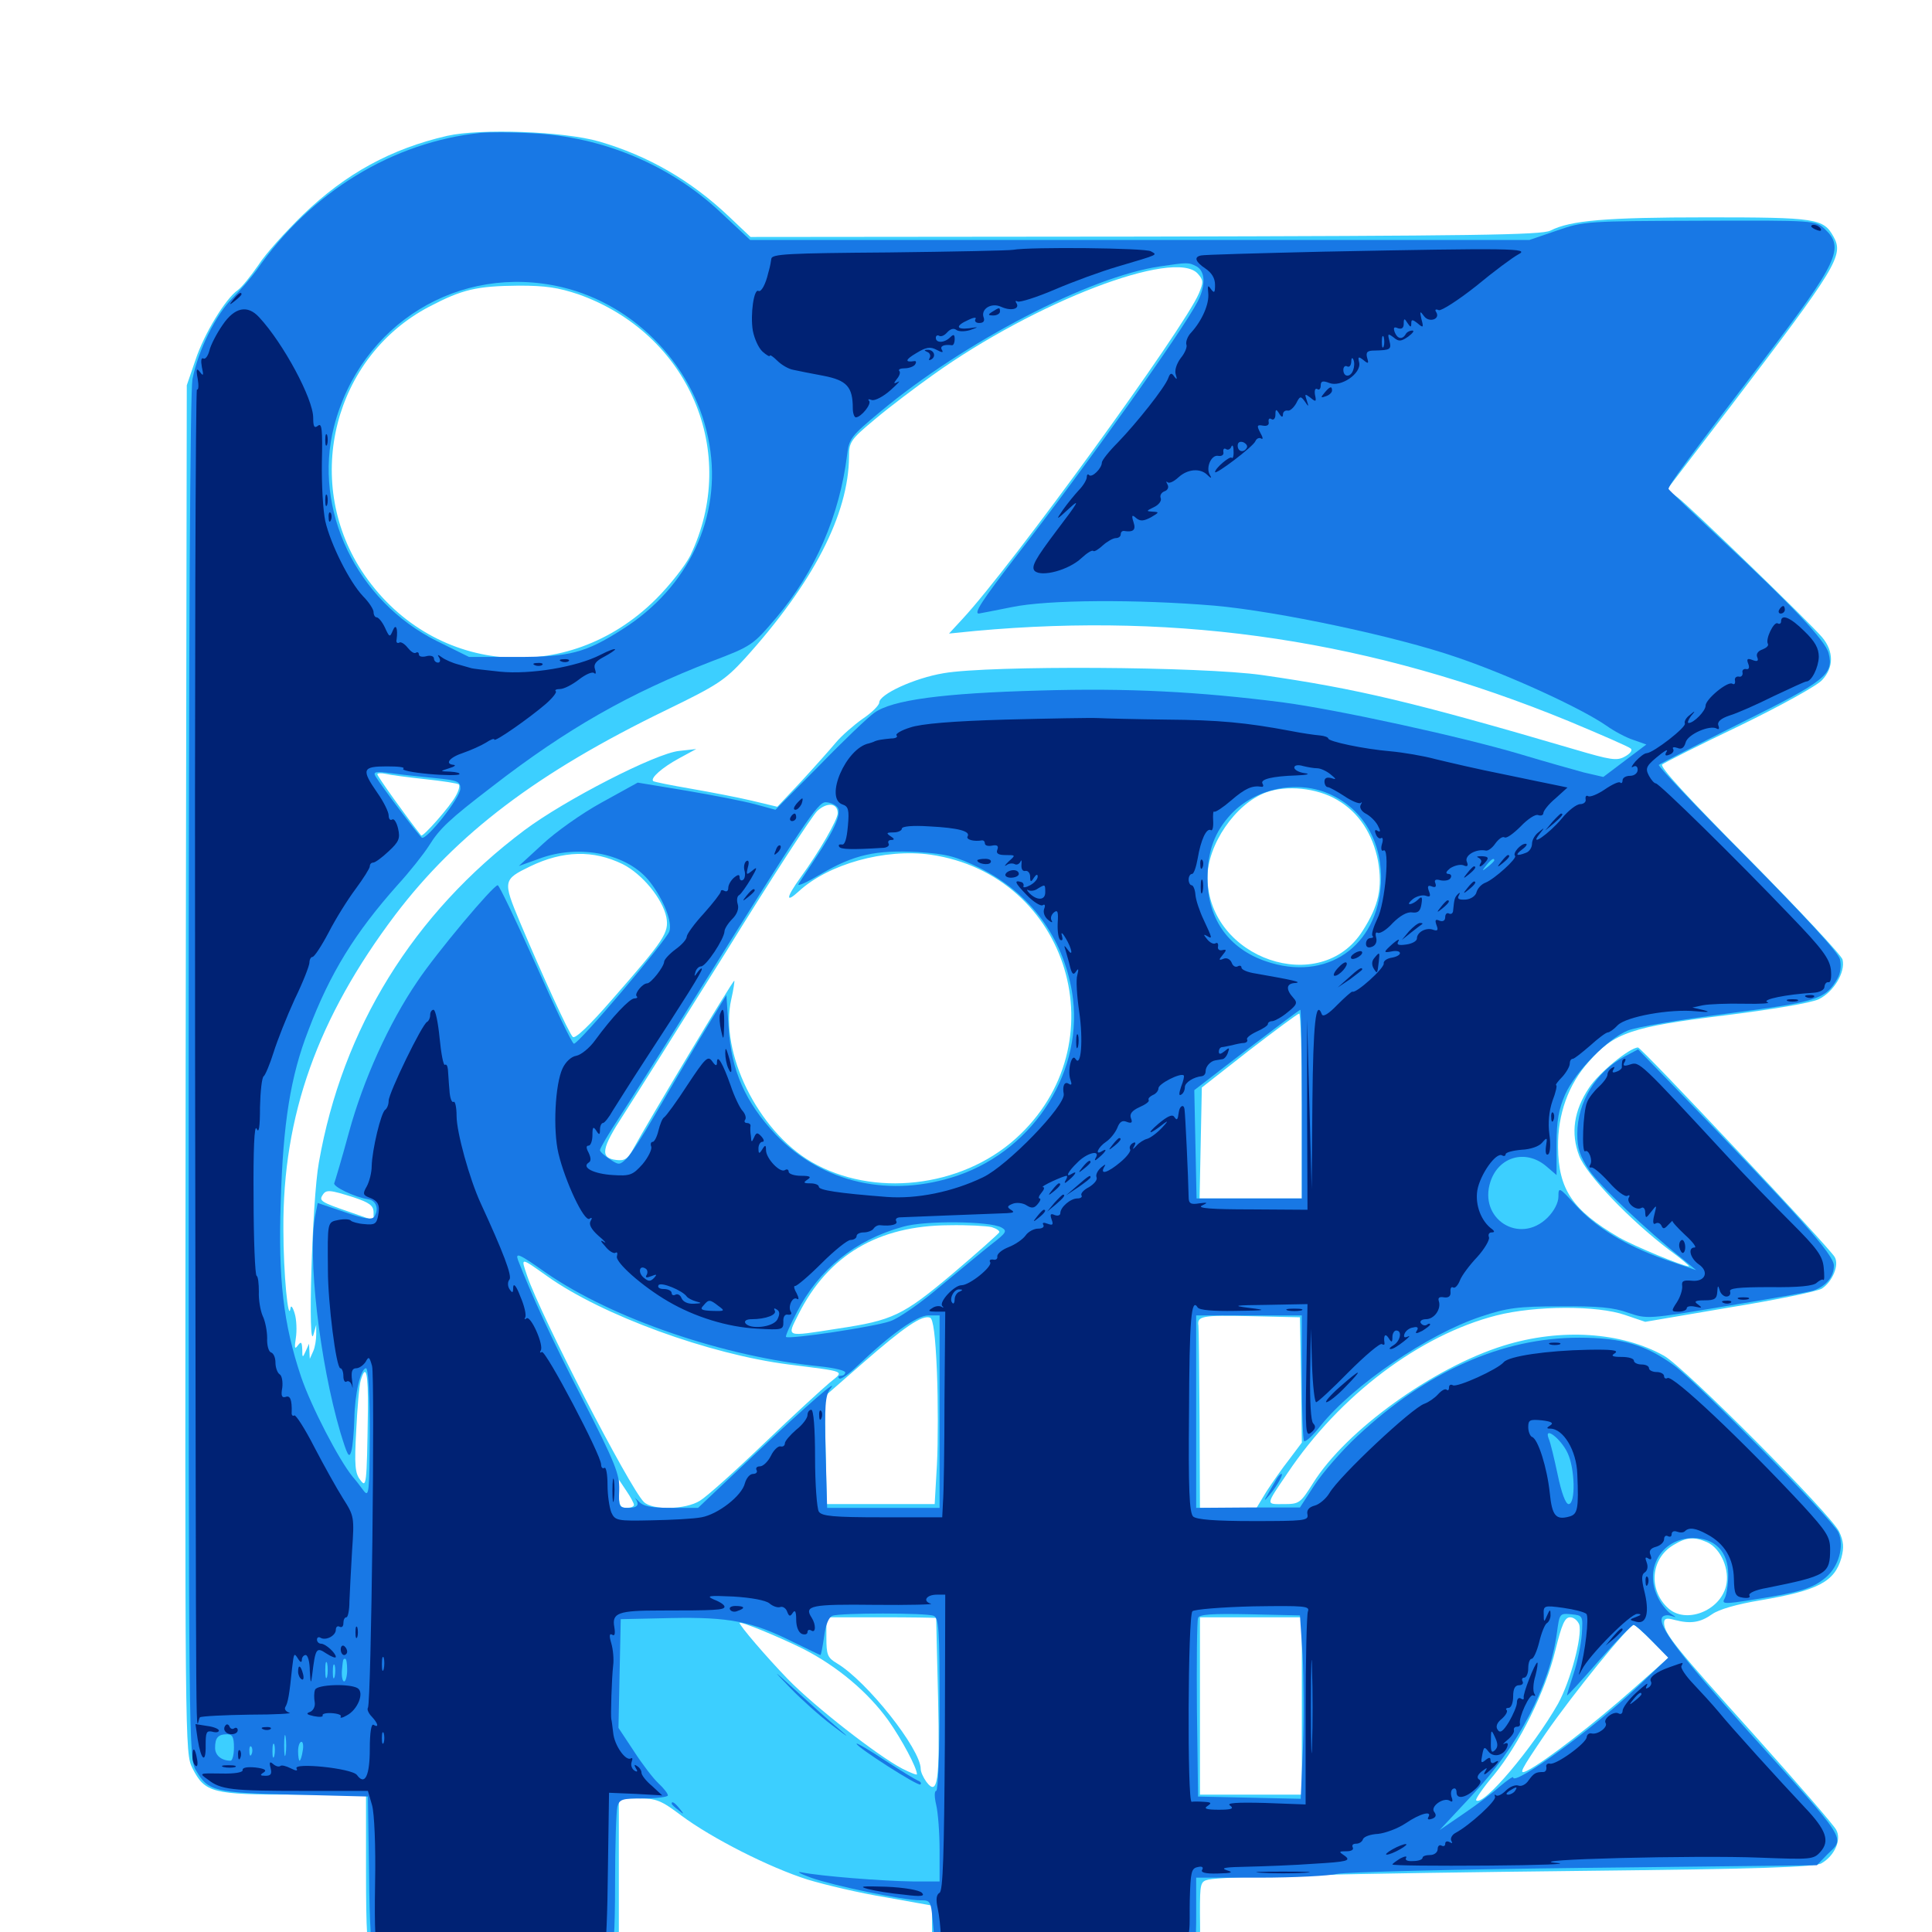 <svg xmlns="http://www.w3.org/2000/svg" viewBox="0 -1000 1000 1000">
	<path fill="#3ccfff" d="M231.445 -929.688C202.539 -923.047 178.906 -910.156 156.836 -888.867C148.047 -880.273 137.5 -868.75 133.789 -862.891C129.883 -857.227 125.195 -851.367 123.047 -849.805C116.797 -845.508 105.664 -827.344 101.172 -813.672L96.68 -800.586L96.094 -446.68C95.703 -94.141 95.703 -92.578 99.609 -84.766C106.055 -72.07 109.961 -71.094 152.344 -71.094H189.453V-31.445C189.453 -0.195 190.039 8.984 192.188 12.109C194.922 15.625 198.242 15.82 252.93 16.406C302.93 16.797 311.523 16.602 315.625 13.867L320.312 10.938V-29.102V-69.141H330.664C339.648 -69.141 342.188 -68.164 352.539 -60.352C368.555 -48.438 398.242 -33.398 417.969 -27.148C426.953 -24.414 445.117 -20.117 458.398 -17.969L482.422 -13.672V-2.539C482.422 15.82 478.906 14.844 551.758 14.844C626.367 14.844 621.094 16.797 621.094 -9.961C621.094 -25.195 621.289 -26.172 625.586 -27.148C633.203 -28.711 696.484 -30.273 819.336 -31.641C910.547 -32.617 939.453 -33.594 942.773 -35.547C949.609 -39.453 953.32 -47.852 950.391 -52.93C949.219 -55.273 930.078 -77.344 908.203 -101.758C867.383 -147.07 861.328 -154.492 861.328 -159.961C861.328 -162.305 862.5 -162.695 866.797 -161.523C875 -159.375 880.078 -160.156 886.133 -164.453C889.648 -166.992 899.219 -169.727 911.133 -171.68C941.016 -176.758 949.609 -181.25 953.125 -193.75C954.492 -199.023 954.297 -202.148 951.953 -207.227C947.656 -216.211 872.07 -292.188 861.328 -298.242C839.453 -310.547 807.812 -312.695 778.32 -303.516C741.797 -292.188 696.68 -259.57 679.688 -232.422C673.047 -221.875 672.461 -221.484 664.453 -221.484C655.078 -221.484 654.883 -220.508 666.406 -237.5C693.359 -277.734 734.766 -308.984 774.609 -319.141C794.531 -324.219 826.758 -324.414 841.211 -319.336L851.562 -315.82L895.117 -323.242C919.336 -327.148 940.82 -331.641 942.969 -333.008C948.438 -336.523 952.148 -345.312 949.609 -349.414C947.07 -354.102 849.609 -457.812 847.852 -457.812C843.555 -457.812 827.539 -444.727 822.461 -436.914C814.648 -425.195 812.891 -413.477 817.383 -401.758C821.094 -391.992 843.75 -368.359 863.867 -353.125C870.312 -348.438 874.805 -344.531 874.219 -344.531C871.094 -344.531 845.703 -355.078 837.891 -359.57C813.867 -373.633 806.641 -384.375 806.445 -406.25C806.25 -423.242 811.719 -438.672 822.461 -450.586C835.352 -465.43 844.531 -468.555 892.578 -474.414C917.578 -477.539 937.305 -480.859 941.406 -482.812C949.023 -486.523 955.273 -496.68 953.711 -503.32C953.125 -505.664 931.25 -528.906 905.469 -555.078C873.047 -587.695 858.984 -603.125 860.352 -604.297C861.523 -605.273 879.688 -614.453 900.586 -624.414C921.484 -634.57 940.625 -645.117 943.164 -648.047C949.219 -654.492 949.219 -662.891 943.164 -670.117C936.719 -677.734 875.391 -737.109 868.555 -742.383L862.891 -746.68L895.898 -789.844C950.781 -861.914 954.492 -867.773 949.023 -877.539C943.75 -886.914 940.234 -887.5 883.594 -887.5C831.445 -887.5 812.891 -885.938 802.539 -880.664C798.242 -878.32 761.133 -877.93 592.969 -877.539L388.477 -877.344L377.344 -887.891C357.617 -906.641 335.547 -919.336 310.156 -926.758C291.797 -932.031 248.828 -933.594 231.445 -929.688ZM619.922 -858.398C622.852 -855.078 623.047 -854.102 620.508 -848.047C612.891 -830.078 523.633 -707.031 498.242 -679.688L491.211 -672.07L504.883 -673.438C612.109 -683.203 710.547 -668.359 811.914 -626.758C828.711 -619.727 843.164 -613.477 844.141 -612.5C845.117 -611.523 843.555 -609.766 841.016 -608.398C836.914 -606.055 833.594 -606.641 815.039 -612.109C731.25 -636.719 702.148 -643.555 653.32 -650.586C621.484 -655.078 512.305 -655.664 488.477 -651.562C473.242 -649.023 455.078 -640.625 455.078 -636.328C455.078 -634.961 451.172 -631.055 446.484 -627.93C441.797 -624.609 435.547 -619.141 432.617 -615.625C429.688 -612.109 421.68 -603.125 414.844 -595.703L402.344 -582.422L389.258 -585.547C381.836 -587.305 367.578 -590.039 357.422 -591.797C347.266 -593.555 338.477 -595.312 338.086 -595.703C336.523 -597.266 342.773 -602.734 351.367 -607.422L360.352 -612.305L351.562 -611.328C339.453 -610.156 292.383 -585.938 271.484 -570.312C213.867 -527.148 177.148 -467.578 165.039 -398.242C161.523 -379.102 159.18 -298.242 162.305 -309.375L163.672 -314.258V-309.375C163.672 -306.641 163.086 -302.734 162.109 -300.586L160.352 -296.68L160.156 -300.586L159.961 -304.492L158.203 -300.586C156.641 -297.07 156.445 -297.07 156.445 -301.562C156.25 -305.469 155.859 -305.859 154.102 -303.516C152.539 -301.367 152.344 -302.344 153.125 -307.422C153.711 -311.133 153.516 -316.992 152.539 -320.117C151.562 -323.438 150.586 -324.609 150.391 -323.047C149.219 -314.648 146.68 -341.016 146.68 -363.672C146.289 -422.656 164.453 -473.242 204.492 -526.367C236.523 -568.555 277.93 -600 344.727 -632.422C371.289 -645.312 375.195 -647.852 385.547 -659.18C420.898 -698.242 439.258 -733.789 439.453 -763.672C439.453 -771.289 440.234 -772.461 453.125 -783.203C460.547 -789.453 474.023 -799.609 482.812 -805.859C535.742 -843.75 608.008 -871.484 619.922 -858.398ZM299.414 -847.656C356.641 -827.344 383.008 -765.82 357.227 -712.305C354.688 -707.227 346.68 -697.07 339.648 -690.039C293.555 -643.945 222.266 -650.977 187.109 -704.688C156.641 -751.758 173.047 -815.43 222.07 -841.211C239.258 -850.195 246.484 -851.953 268.555 -852.148C282.422 -852.148 288.867 -851.172 299.414 -847.656ZM220.312 -596.68C229.297 -595.703 237.109 -594.531 237.5 -593.945C238.086 -593.359 237.5 -590.82 235.938 -588.086C233.203 -582.812 218.75 -566.406 217.969 -567.578C210.352 -577.148 195.312 -598.242 195.312 -599.219C195.312 -599.805 197.266 -600 199.805 -599.414C202.148 -598.828 211.328 -597.656 220.312 -596.68ZM692.188 -585.938C703.32 -579.492 710.547 -568.359 713.281 -554.297C715.625 -540.43 713.672 -531.25 705.273 -518.164C683.594 -483.789 625.586 -503.711 625 -545.508C624.805 -562.695 639.453 -583.984 655.273 -589.844C666.016 -593.75 681.641 -592.188 692.188 -585.938ZM433.594 -579.102C433.594 -575.781 424.219 -559.375 414.258 -545.703C406.836 -535.352 406.445 -532.227 413.477 -538.672C428.711 -552.734 458.008 -560.938 481.641 -557.617C553.516 -547.266 579.883 -459.18 525.586 -410.547C497.266 -385.156 451.758 -380.078 419.922 -398.633C392.188 -414.844 372.266 -455.469 378.516 -482.812C379.688 -487.891 380.273 -492.188 380.078 -492.383C379.492 -492.969 335.156 -418.945 327.734 -405.273C325 -400.195 323.242 -399.023 318.945 -399.609C310.352 -400.586 311.328 -405.664 322.852 -423.242C328.516 -432.031 352.539 -470.117 375.977 -507.617C399.219 -545.312 420.508 -577.93 423.047 -580.273C428.125 -584.961 433.594 -584.375 433.594 -579.102ZM322.266 -552.734C332.422 -547.656 342.969 -534.766 344.922 -525.195C346.289 -517.188 344.141 -513.867 316.602 -482.422C305.078 -469.141 297.656 -462.109 296.484 -463.281C294.336 -465.43 280.664 -495.312 269.141 -522.656C260.156 -544.141 260.352 -544.727 274.414 -551.562C291.406 -559.766 307.031 -560.156 322.266 -552.734ZM673.828 -427.539V-379.688H647.461H620.898L621.484 -408.398L622.07 -437.109L646.484 -456.25C659.961 -466.602 671.484 -475.195 672.461 -475.391C673.242 -475.391 673.828 -453.906 673.828 -427.539ZM183.008 -380.273C191.211 -377.539 193.359 -375.977 193.359 -372.461V-368.359L180.469 -372.852C166.211 -377.734 165.039 -378.516 166.992 -381.445C168.75 -384.375 170.703 -384.18 183.008 -380.273ZM513.281 -364.844C515.82 -364.062 517.578 -362.891 517.188 -362.109C516.797 -361.328 506.055 -351.758 493.164 -340.82C467.188 -318.945 462.109 -316.602 433.594 -312.305C406.055 -308.008 407.227 -307.617 413.281 -319.727C428.711 -350.391 454.492 -365.625 491.211 -365.82C500.977 -366.016 510.742 -365.43 513.281 -364.844ZM283.203 -339.453C311.719 -319.141 366.992 -299.023 408.203 -293.75C438.672 -289.844 437.109 -290.625 429.492 -284.375C425.977 -281.445 410.547 -267.383 395.508 -252.93C380.469 -238.477 365.625 -225.195 362.305 -223.242C354.883 -218.555 337.5 -218.164 333.203 -222.656C325.781 -230.078 279.883 -318.945 272.852 -339.648C269.531 -349.414 269.141 -349.414 283.203 -339.453ZM484.961 -289.844C485.547 -274.805 485.547 -253.32 484.961 -241.992L483.789 -221.484H455.859H427.93L427.344 -249.414L426.758 -277.148L446.875 -294.727C468.164 -313.281 477.344 -319.531 481.445 -317.969C483.008 -317.188 484.18 -308.789 484.961 -289.844ZM673.438 -285.742L673.828 -253.32L667.383 -244.727C663.672 -240.039 658.398 -232.422 655.469 -227.93L650.391 -219.531H635.742H621.094L620.898 -265.43C620.703 -290.625 620.508 -312.5 620.312 -313.867C619.531 -318.75 622.07 -319.336 647.07 -318.75L672.852 -318.164ZM190.43 -269.922C189.844 -230.273 189.648 -229.688 186.328 -234.18C183.789 -237.5 183.398 -241.797 184.375 -259.57C184.961 -271.484 185.938 -283.008 186.719 -285.547C189.453 -294.727 190.625 -289.062 190.43 -269.922ZM328.125 -221.094C328.125 -220.117 326.367 -219.531 324.219 -219.531C321.094 -219.531 320.312 -220.898 320.312 -226.953V-234.18L324.219 -228.32C326.367 -225.195 328.125 -221.875 328.125 -221.094ZM883.594 -201.758C890.82 -198.438 895.508 -187.305 893.359 -178.906C890.039 -166.016 872.461 -159.375 863.477 -167.578C853.125 -176.953 854.297 -193.164 866.016 -200.195C873.047 -204.492 876.758 -204.688 883.594 -201.758ZM484.57 -162.5C484.57 -162.109 484.961 -143.555 485.547 -120.898C486.523 -77.93 485.352 -69.922 479.492 -77.734C477.93 -79.883 476.562 -82.812 476.562 -84.375C476.562 -94.727 448.633 -129.883 433.203 -139.062C428.32 -141.992 427.734 -143.359 427.734 -152.539V-162.891H456.055C471.68 -162.891 484.375 -162.695 484.57 -162.5ZM673.828 -116.992V-71.094H647.461H621.094V-116.992V-162.891H647.461H673.828ZM817.383 -159.18C819.141 -153.32 812.891 -129.883 806.445 -118.164C793.555 -95.508 767.578 -64.648 764.062 -68.164C763.477 -68.555 767.578 -74.609 773.242 -81.25C786.523 -97.461 800 -124.805 805.078 -145.898C808.398 -159.375 809.961 -162.891 812.695 -162.891C814.648 -162.891 816.602 -161.133 817.383 -159.18ZM415.82 -146.484C433.398 -137.5 449.219 -124.219 459.766 -109.57C466.797 -99.609 474.609 -84.961 474.609 -81.641C474.609 -81.055 471.289 -82.422 466.992 -84.57C454.297 -91.211 421.68 -116.602 407.812 -130.859C396.484 -142.578 382.812 -158.594 382.812 -159.961C382.812 -161.133 403.32 -152.734 415.82 -146.484ZM855.273 -150.391L863.672 -141.992L845.312 -125.781C825.781 -108.398 799.805 -88.281 790.625 -83.594C785.547 -81.055 786.914 -83.398 800 -102.734C813.867 -122.852 843.164 -158.984 845.703 -158.984C846.289 -158.984 850.586 -155.078 855.273 -150.391Z"/>
	<path fill="#1878e5" d="M249.023 -931.25C203.32 -926.562 160.742 -900.586 132.812 -860.156C130.078 -856.445 124.609 -850 120.508 -845.898C111.523 -836.914 102.539 -818.555 99.609 -803.711C98.438 -796.875 97.656 -672.656 97.656 -441.406C97.656 -96.484 97.656 -89.453 101.562 -83.398C107.812 -72.852 110.938 -72.07 152.344 -71.094L190.43 -70.117L191.016 -30.273C191.211 -4.883 192.188 10.547 193.555 12.305C196.68 15.82 312.5 16.016 316.016 12.5C317.578 10.938 318.359 -0.391 318.359 -25.195C318.359 -44.531 318.945 -62.305 319.531 -64.844C320.703 -68.75 321.875 -69.141 333.203 -69.141C340.039 -69.141 345.703 -69.922 345.703 -70.703C345.703 -71.68 343.555 -74.414 340.82 -76.953C338.086 -79.492 332.422 -86.914 328.125 -93.555L320.117 -105.664L320.703 -133.789L321.289 -161.914L347.461 -162.5C377.539 -163.086 389.258 -160.742 410.352 -150.195C417.969 -146.484 424.414 -143.359 424.609 -143.359C425 -143.359 425.781 -147.656 426.562 -152.93C427.344 -158.984 428.906 -162.891 430.859 -163.672C434.766 -165.234 479.297 -165.234 483.203 -163.672C485.938 -162.695 486.328 -156.641 486.328 -117.773C486.328 -92.773 485.547 -73.047 484.57 -73.047C483.594 -73.047 483.594 -69.922 484.57 -65.82C485.547 -61.719 486.328 -51.172 486.328 -42.383V-26.172H472.266C456.836 -26.367 424.609 -28.906 415.039 -30.859C411.914 -31.445 413.867 -30.273 419.727 -28.125C431.25 -24.023 467.383 -16.406 476.367 -16.406C481.836 -16.406 481.836 -16.211 483.008 -3.32C483.789 6.055 484.961 10.352 487.5 12.305C490.234 14.258 504.492 14.844 550.781 14.844C601.562 14.844 611.133 14.453 614.844 11.719C618.75 8.984 619.141 7.227 619.141 -9.766V-28.125H651.953C669.922 -28.125 688.086 -29.102 692.188 -30.078C696.484 -31.055 753.906 -32.422 820.117 -33.203L940.43 -34.57L945.703 -40.039C955.078 -49.219 957.422 -45.508 904.492 -104.297C868.945 -143.945 857.812 -158.789 860.352 -162.891C860.938 -163.867 862.891 -164.258 864.844 -163.672C867.969 -162.695 867.969 -162.695 864.648 -164.844C862.891 -166.016 859.961 -169.531 858.398 -172.656C850.586 -187.695 859.766 -203.711 876.172 -203.906C887.695 -203.906 894.531 -196.875 894.531 -184.961C894.531 -180.273 893.75 -174.805 892.773 -172.852C891.016 -169.727 891.797 -169.531 907.812 -172.07C931.836 -175.781 938.477 -177.93 945.117 -183.594C951.758 -189.258 954.688 -199.805 951.562 -206.836C948.438 -213.477 879.688 -283.398 866.602 -293.164C851.953 -303.906 839.453 -307.617 817.383 -307.617C777.539 -307.617 738.477 -290.234 702.539 -256.641C694.531 -249.219 684.57 -237.695 680.469 -231.445L672.852 -219.727H646.094L619.141 -219.531V-269.336V-319.141H646.484H673.828V-287.305C673.828 -269.727 674.414 -254.688 675 -254.102C675.781 -253.516 679.688 -257.031 683.594 -262.109C700.391 -283.008 739.258 -309.57 766.602 -318.555C780.078 -323.047 785.547 -323.828 807.617 -323.828C827.148 -324.023 835.352 -323.242 842.773 -320.508C852.539 -317.188 852.93 -317.188 893.75 -324.023C916.406 -327.734 936.523 -331.25 938.672 -332.031C945.312 -334.375 949.219 -339.258 949.219 -344.922C949.219 -350.586 931.25 -370.703 866.797 -437.305L847.852 -456.836L840.82 -453.125C825.977 -445.117 816.406 -429.492 816.406 -413.086C816.406 -405.469 817.773 -401.562 822.656 -394.141C828.32 -385.938 851.758 -363.672 871.289 -348.047L877.93 -342.578L861.914 -348.047C841.406 -355.273 825.977 -364.648 815.234 -376.562C807.031 -385.547 806.641 -385.742 806.641 -380.664C806.641 -377.539 804.492 -373.242 800.977 -369.727C786.523 -355.469 765.039 -369.141 771.484 -388.477C775.781 -401.367 789.648 -405.273 800.195 -396.484L805.664 -391.797V-407.812C805.664 -419.922 806.836 -425.977 810.156 -433.594C815.43 -445.312 832.031 -462.305 842.578 -466.602C846.68 -468.359 869.922 -472.266 894.141 -475.391C940.625 -481.445 944.922 -482.812 950.977 -493.359C952.734 -496.289 953.125 -500.195 952.344 -503.516C951.562 -507.031 934.18 -525.781 904.297 -556.055C878.516 -581.836 858.008 -603.516 858.594 -604.102C859.18 -604.688 878.32 -614.453 900.977 -625.781C945.117 -647.656 949.219 -650.977 946.484 -661.914C944.922 -668.359 927.148 -687.109 890.625 -721.094C876.172 -734.57 864.062 -746.094 863.672 -746.875C863.086 -748.242 873.633 -762.305 912.5 -813.281C951.562 -864.648 954.883 -871.68 944.531 -881.445C939.648 -885.938 939.648 -885.938 879.883 -885.742C821.484 -885.547 819.922 -885.547 805.859 -880.664L791.602 -875.781H590.039H388.281L373.047 -890.039C346.875 -914.648 311.914 -929.297 275.195 -931.055C265.039 -931.641 253.32 -931.641 249.023 -931.25ZM619.336 -862.109C623.828 -859.57 624.219 -852.344 619.922 -843.945C612.305 -829.102 562.109 -758.594 525.977 -712.109C508.203 -689.062 503.906 -682.422 506.641 -682.422C507.031 -682.422 514.648 -683.984 523.633 -685.742C542.188 -689.648 588.672 -689.844 628.516 -686.523C661.523 -683.594 723.047 -670.508 754.102 -659.766C781.055 -650.586 818.164 -633.594 831.445 -624.414C835.547 -621.484 841.797 -618.164 845.508 -616.992L852.148 -614.648L841.016 -606.25L829.883 -597.852L819.727 -600.195C814.062 -601.758 799.414 -605.859 787.109 -609.57C757.031 -618.555 691.797 -632.812 663.477 -636.523C620.312 -641.992 584.18 -643.945 538.086 -642.578C487.695 -641.211 461.719 -637.695 452.539 -631.055C449.219 -628.711 436.328 -616.406 424.023 -603.711L401.367 -580.859L390.625 -583.789C384.766 -585.352 368.75 -588.477 354.883 -590.82L330.078 -594.922L311.328 -584.57C300.977 -578.906 287.305 -569.141 280.664 -562.891L268.555 -551.758L278.906 -555.469C300 -563.477 325.391 -558.008 336.523 -543.359C343.555 -534.18 348.047 -522.852 346.484 -517.969C345.117 -513.477 299.609 -459.766 297.07 -459.766C296.094 -459.766 287.305 -478.32 277.344 -500.781C267.188 -523.242 258.398 -541.797 257.617 -541.797C255.273 -541.797 225.781 -506.641 216.016 -491.992C201.367 -470.508 188.086 -441.211 180.664 -414.062C176.953 -400.391 173.438 -388.672 173.047 -387.695C171.875 -385.938 183.789 -380.273 190.43 -379.297C194.727 -378.711 196.289 -374.219 193.75 -370.312C192.578 -368.555 189.062 -368.945 178.32 -372.656L164.453 -377.344L163.281 -371.484C158.984 -350.391 165.43 -295.117 176.172 -258.594C179.883 -246.484 180.664 -244.922 181.836 -248.828C182.617 -251.562 183.203 -258.984 183.398 -265.43C183.594 -278.516 186.719 -291.797 189.453 -291.797C190.625 -291.797 191.406 -278.125 191.406 -258.203C191.211 -227.734 191.016 -224.805 188.281 -228.32C186.719 -230.469 184.18 -233.789 182.617 -235.547C175.391 -244.336 161.133 -271.875 155.859 -287.305C146.68 -314.648 143.945 -338.086 145.312 -377.734C146.484 -418.75 150.391 -442.969 159.57 -466.602C170.898 -496.484 183.789 -517.188 205.664 -541.797C212.109 -548.828 219.336 -558.008 222.07 -562.305C227.539 -571.094 232.422 -575.781 254.883 -592.969C293.164 -622.656 325.781 -641.211 368.164 -657.617C389.258 -665.625 389.648 -666.016 401.953 -680.469C422.07 -704.297 434.57 -733.203 438.477 -764.648C439.453 -773.047 440.625 -774.414 455.664 -786.914C499.023 -823.047 564.062 -856.836 600.391 -862.109C614.844 -864.258 615.234 -864.258 619.336 -862.109ZM290.82 -851.367C329.492 -842.188 360.547 -809.18 367.188 -769.922C373.633 -732.422 356.445 -695.898 322.07 -674.219C303.125 -662.109 294.922 -659.961 267.383 -659.961H242.773L226.172 -668.164C184.57 -688.867 161.914 -736.133 172.852 -779.102C186.523 -832.422 237.891 -863.867 290.82 -851.367ZM225.195 -597.266C236.914 -596.094 238.281 -595.508 238.281 -591.797C238.281 -587.109 220.703 -565.039 218.359 -566.406C216.797 -567.383 197.656 -592.773 194.336 -598.242C192.969 -600.586 194.531 -600.781 202.344 -599.805C207.617 -599.023 217.773 -598.047 225.195 -597.266ZM687.109 -589.453C704.297 -582.422 714.648 -566.016 714.844 -546.094C714.844 -512.5 689.258 -492.383 658.008 -501.562C636.914 -507.617 625 -523.438 625 -545.312C625 -559.57 628.711 -569.531 637.305 -578.711C649.805 -591.797 670.703 -596.289 687.109 -589.453ZM433.203 -582.422C435.938 -579.688 432.617 -571.484 422.266 -556.055C418.164 -549.805 414.062 -543.75 413.281 -542.383C412.695 -541.016 417.773 -543.359 425 -547.656C441.992 -557.617 453.32 -560.156 475 -558.984C490.039 -558.008 494.531 -556.836 507.031 -550.781C533.203 -537.695 550 -515.234 554.883 -486.523C561.523 -446.68 535.938 -405.469 495.898 -391.602C460.938 -379.688 425.781 -387.5 401.562 -412.695C385.938 -429.297 378.516 -445.703 377.148 -467.773L375.977 -484.961L362.305 -462.5C354.883 -450 344.141 -431.836 338.477 -422.07C332.812 -412.305 326.562 -402.539 324.414 -400.391C320.703 -396.875 320.312 -396.875 315.625 -400C312.891 -401.758 310.547 -403.906 310.547 -404.688C310.547 -405.664 315.039 -413.281 320.703 -421.875C326.172 -430.273 345.117 -460.156 362.5 -488.086C416.016 -573.828 423.242 -584.766 427.344 -584.766C429.297 -584.766 431.836 -583.789 433.203 -582.422ZM773.438 -554.688C773.438 -554.297 771.875 -552.734 770.117 -551.367C766.992 -548.828 766.797 -549.023 769.336 -552.148C771.875 -555.273 773.438 -556.25 773.438 -554.688ZM673.828 -428.516V-379.688H646.68H619.336L618.75 -407.812L618.164 -435.742L645.312 -456.641C660.156 -467.969 672.656 -477.344 673.047 -477.344C673.438 -477.344 673.828 -455.469 673.828 -428.516ZM518.359 -364.648C521.484 -362.891 520.898 -361.914 513.281 -356.055C508.789 -352.539 496.875 -342.578 486.914 -334.375C477.148 -325.977 465.43 -317.773 460.938 -316.211C452.93 -313.281 408.398 -306.641 406.836 -308.008C406.445 -308.398 408.984 -314.258 412.5 -320.898C423.828 -342.969 442.578 -358.203 467.383 -365.039C478.711 -368.359 512.305 -367.969 518.359 -364.648ZM282.617 -341.211C317.188 -317.383 375 -297.656 424.414 -292.773C431.641 -291.992 437.5 -290.625 437.5 -289.648C437.5 -288.672 436.523 -287.891 435.156 -287.891C433.984 -287.891 433.594 -287.305 434.375 -286.523C434.961 -285.742 439.258 -288.672 443.945 -293.164C460.938 -309.375 474.609 -319.141 480.469 -319.141H486.328V-269.336V-219.531H457.227H428.125L427.344 -248.438C426.758 -272.266 427.148 -277.734 429.688 -281.055C434.961 -287.695 419.141 -274.023 389.844 -246.484L361.328 -219.531H347.461C336.719 -219.531 332.812 -220.312 330.469 -223.047C328.516 -224.805 327.734 -225.586 328.711 -224.609C331.25 -221.094 330.078 -219.531 325.195 -219.531C320.508 -219.531 320.117 -220.117 320.508 -228.906C320.703 -236.914 318.555 -242.578 301.367 -276.172C285.156 -307.812 275.391 -329.102 268.164 -347.656C266.602 -351.953 268.555 -351.172 282.617 -341.211ZM811.328 -248.047C815.234 -240.039 815.625 -221.484 811.914 -221.484C810.352 -221.484 808.203 -227.344 806.25 -236.719C804.492 -244.922 802.539 -253.32 801.562 -255.469C799.023 -262.109 807.812 -255.469 811.328 -248.047ZM674.219 -143.359C674.805 -132.031 675 -110.742 674.414 -95.898L673.242 -68.945L646.68 -69.531L620.117 -70.117L619.531 -115.039C619.336 -139.648 619.531 -160.938 620.117 -162.5C620.703 -164.453 627.148 -164.844 646.875 -164.453L672.852 -163.867ZM818.75 -154.102C818.359 -148.828 816.406 -139.453 814.453 -133.594C812.5 -127.734 810.938 -122.656 811.133 -122.461C811.328 -122.266 818.945 -130.469 827.734 -140.625C836.719 -150.781 844.727 -158.984 845.508 -158.984C846.289 -158.984 850.586 -155.273 855.078 -150.586L863.477 -141.992L848.047 -127.344C825.781 -106.055 783.203 -75 783.203 -80.078C783.203 -80.664 780.078 -78.516 776.367 -75.391C772.656 -72.07 764.062 -65.625 757.422 -61.133L745.117 -52.734L761.719 -70.508C785.938 -96.289 802.148 -127.344 805.859 -154.883C807.227 -164.844 807.227 -165.039 813.281 -164.453C819.336 -163.867 819.336 -163.672 818.75 -154.102ZM169.336 -132.227C168.75 -130.273 168.359 -131.836 168.359 -135.547C168.359 -139.258 168.75 -140.82 169.336 -139.062C169.727 -137.109 169.727 -133.984 169.336 -132.227ZM179.688 -135.547C179.688 -132.422 178.906 -129.688 178.125 -129.688C177.344 -129.688 176.758 -132.031 176.953 -135.156C177.539 -141.406 177.539 -141.406 178.711 -141.406C179.297 -141.406 179.688 -138.867 179.688 -135.547ZM173.242 -132.227C172.656 -130.273 172.266 -131.445 172.266 -134.57C172.266 -137.891 172.656 -139.258 173.242 -138.086C173.633 -136.719 173.633 -133.984 173.242 -132.227ZM147.852 -92.188C147.461 -89.648 147.07 -91.602 147.07 -96.484C147.07 -101.367 147.461 -103.32 147.852 -100.977C148.242 -98.438 148.242 -94.531 147.852 -92.188ZM121.094 -95.508C121.094 -91.797 120.312 -88.672 119.336 -88.672C114.648 -88.672 111.328 -91.406 111.328 -95.312C111.328 -100.586 112.891 -102.344 117.578 -102.344C120.312 -102.344 121.094 -100.781 121.094 -95.508ZM134.766 -101.562C134.766 -103.125 131.055 -102.344 129.883 -100.391C129.297 -99.219 130.078 -99.023 131.641 -99.609C133.398 -100.195 134.766 -101.172 134.766 -101.562ZM141.992 -101.172C142.773 -101.758 141.602 -102.344 139.453 -102.148C137.305 -102.148 136.719 -101.562 138.281 -100.977C139.648 -100.391 141.406 -100.586 141.992 -101.172ZM141.992 -91.211C141.406 -89.258 141.016 -90.43 141.016 -93.555C141.016 -96.875 141.406 -98.242 141.992 -97.07C142.383 -95.703 142.383 -92.969 141.992 -91.211ZM156.641 -93.555C156.25 -90.82 155.469 -88.672 155.078 -88.672C154.688 -88.672 154.297 -90.82 154.297 -93.555C154.297 -96.289 155.078 -98.438 156.055 -98.438C156.836 -98.438 157.227 -96.289 156.641 -93.555ZM130.273 -92.188C129.688 -90.625 129.102 -91.211 129.102 -93.359C128.906 -95.508 129.492 -96.68 130.078 -95.898C130.664 -95.312 130.859 -93.555 130.273 -92.188ZM660.938 -234.766C660.156 -233.398 658.203 -230.078 656.641 -227.344C653.906 -222.656 654.102 -222.656 657.227 -226.367C661.133 -231.055 664.453 -237.109 663.281 -237.109C662.695 -237.109 661.719 -235.938 660.938 -234.766ZM409.18 -126.172C414.648 -120.508 424.219 -111.914 430.664 -107.031C439.648 -100.195 440.234 -100 433.594 -105.664C428.711 -109.766 419.141 -118.359 412.109 -124.805C399.414 -136.328 399.414 -136.328 409.18 -126.172ZM443.359 -97.461C443.359 -95.703 475.391 -75.195 476.367 -76.367C477.148 -76.953 476.367 -77.93 475.195 -78.32C473.828 -78.906 466.016 -83.594 458.008 -88.867C450 -94.141 443.359 -98.047 443.359 -97.461ZM347.656 -66.406C347.656 -66.016 349.219 -64.453 351.172 -63.086C354.102 -60.547 354.297 -60.742 351.758 -63.867C349.219 -66.992 347.656 -67.969 347.656 -66.406Z"/>
	<path fill="#002274" d="M937.5 -882.812C937.5 -884.375 941.211 -883.594 942.383 -881.641C942.969 -880.469 942.188 -880.273 940.625 -880.859C938.867 -881.445 937.5 -882.422 937.5 -882.812ZM524.414 -870.703C522.266 -870.312 493.359 -869.727 459.961 -869.336C407.812 -868.945 399.414 -868.555 399.219 -866.016C399.023 -864.453 398.633 -862.5 398.438 -861.719C398.242 -860.742 397.852 -859.57 397.656 -858.789C396.289 -852.734 393.945 -848.633 392.578 -849.414C390.234 -850.781 388.281 -837.305 389.648 -828.906C390.43 -824.805 392.578 -819.922 394.727 -817.969C396.68 -816.211 398.438 -815.234 398.438 -815.82C398.438 -816.602 400.195 -815.43 402.344 -813.281C404.492 -811.133 408.203 -808.984 410.547 -808.594C413.086 -808.008 420.117 -806.641 426.367 -805.469C438.281 -803.125 441.406 -799.805 441.406 -788.672C441.406 -786.133 442.188 -783.984 442.969 -783.984C445.703 -783.984 451.367 -791.016 449.805 -792.578C449.023 -793.359 449.609 -793.555 451.172 -792.969C452.734 -792.383 457.227 -794.727 460.938 -798.047C464.648 -801.367 466.406 -803.32 464.844 -802.344C462.5 -801.172 462.305 -801.367 464.258 -803.906C465.625 -805.469 466.211 -807.422 465.43 -808.008C464.844 -808.789 466.016 -809.375 468.359 -809.375C470.508 -809.375 473.047 -810.352 473.633 -811.328C474.414 -812.5 474.219 -813.281 473.242 -813.086C468.164 -812.305 468.555 -813.867 474.219 -817.188C479.297 -820.312 481.445 -820.703 484.766 -818.945C487.695 -817.383 488.477 -817.383 487.5 -818.945C486.328 -820.898 488.672 -821.875 492.773 -821.289C493.555 -821.289 494.141 -822.656 494.141 -824.414C494.141 -826.953 493.555 -827.148 491.797 -825.391C488.867 -822.461 484.375 -822.266 484.375 -825.195C484.375 -826.172 485.156 -826.758 486.133 -826.172C487.109 -825.586 488.867 -826.367 490.234 -827.93C491.797 -829.688 493.555 -830.273 494.922 -829.297C496.094 -828.32 499.219 -828.32 501.953 -829.102C506.836 -830.859 506.836 -830.859 501.562 -830.078C494.727 -829.297 494.531 -831.445 501.172 -834.375C503.906 -835.742 505.664 -835.938 504.883 -834.766C504.297 -833.789 505.078 -832.812 506.836 -832.812C508.984 -832.812 509.766 -833.789 509.18 -835.547C507.422 -840.039 513.086 -843.555 518.164 -841.211C523.242 -838.867 527.93 -840.039 526.172 -842.969C525.391 -844.141 525.586 -844.531 526.758 -843.945C527.734 -843.359 536.523 -846.094 546.094 -850.195C555.664 -854.297 570.117 -859.57 578.125 -861.914C600.586 -868.555 599.023 -867.969 595.703 -869.922C592.969 -871.68 533.008 -872.266 524.414 -870.703ZM684.57 -869.727C651.367 -868.945 622.852 -868.164 621.68 -867.773C617.773 -866.992 618.75 -864.453 624.023 -860.938C627.148 -858.789 628.906 -856.055 628.906 -852.539C628.906 -848.438 628.516 -848.047 626.758 -850.391C625.195 -852.734 625 -852.148 625.391 -848.242C625.977 -842.773 622.266 -834.18 616.602 -827.93C614.648 -825.977 613.672 -823.047 614.062 -821.68C614.648 -820.508 613.281 -817.188 611.133 -814.648C608.984 -811.719 607.812 -808.203 608.594 -806.055C609.375 -803.516 609.18 -803.32 607.812 -805.078C606.445 -807.227 605.664 -807.031 604.688 -804.297C602.93 -799.414 588.477 -781.25 578.711 -771.094C574.023 -766.406 570.312 -761.719 570.312 -760.547C570.312 -757.617 565.234 -752.539 563.672 -754.102C563.086 -754.883 562.5 -754.297 562.5 -752.93C562.5 -751.758 560.742 -748.633 558.398 -746.289C556.25 -743.945 552.539 -739.453 550.195 -736.133C546.289 -730.469 546.484 -730.469 553.711 -737.109C559.375 -742.383 557.812 -739.648 547.07 -725.586C535.742 -710.547 533.594 -706.641 535.547 -704.492C539.062 -701.172 553.125 -704.883 559.766 -711.133C562.5 -713.672 565.234 -715.43 565.82 -714.844C566.406 -714.258 568.555 -715.625 570.898 -717.773C573.047 -719.727 576.172 -721.484 577.539 -721.484C578.906 -721.484 580.078 -722.266 580.078 -723.438C580.078 -724.414 580.664 -725.195 581.641 -725.195C586.523 -724.414 588.086 -725.586 586.719 -729.688C585.547 -733.398 585.938 -733.789 588.086 -731.836C590.234 -730.078 591.992 -730.273 595.703 -732.227C600 -734.766 600.195 -734.961 596.68 -735.156C593.164 -735.352 593.164 -735.547 597.266 -737.5C599.805 -738.672 601.367 -740.82 600.781 -742.188C600.195 -743.555 601.172 -745.117 602.734 -745.703C604.492 -746.289 605.078 -747.852 604.297 -749.219C603.516 -750.586 603.516 -751.172 604.297 -750.391C605.273 -749.609 607.617 -750.781 609.961 -752.93C614.648 -757.227 621.094 -757.812 624.805 -754.297C626.953 -752.148 627.344 -752.344 626.172 -754.297C624.023 -758.008 626.953 -764.648 630.469 -764.062C632.422 -763.672 633.594 -764.648 633.203 -766.016C633.008 -767.578 633.594 -768.164 634.57 -767.578C635.547 -766.797 636.914 -767.578 637.305 -768.75C637.891 -770.117 638.477 -769.141 638.477 -766.602C638.672 -764.062 638.086 -762.305 637.5 -763.086C636.523 -764.062 628.906 -757.617 628.906 -755.664C628.906 -753.906 648.828 -768.945 649.805 -771.68C650.391 -773.047 651.758 -773.633 652.734 -773.047C653.906 -772.266 653.711 -773.633 652.344 -775.977C650.391 -779.688 650.586 -780.273 653.711 -779.688C655.859 -779.297 657.031 -780.078 656.641 -781.641C656.445 -783.203 657.031 -783.789 658.203 -783.008C659.18 -782.422 660.156 -783.398 660.156 -785.352C660.156 -788.281 660.547 -788.477 662.109 -785.938C663.281 -783.984 664.062 -783.789 664.062 -785.547C664.062 -786.719 665.039 -787.695 666.406 -787.5C667.578 -787.109 669.531 -788.867 670.898 -791.211C672.852 -795.117 673.242 -795.117 675.391 -792.188C677.344 -789.258 677.539 -789.258 676.367 -792.773C675.195 -796.289 675.391 -796.289 678.32 -794.141C681.055 -791.797 681.445 -791.992 680.664 -795.508C680.273 -797.852 680.664 -799.219 681.836 -798.633C682.812 -797.852 683.594 -798.828 683.594 -800.391C683.594 -802.734 684.57 -803.125 688.086 -801.758C693.945 -799.414 704.688 -806.641 703.516 -812.305C702.734 -815.43 703.125 -815.625 705.664 -813.672C708.203 -811.523 708.594 -811.719 707.617 -814.844C706.836 -817.773 707.812 -818.555 711.328 -818.555C719.727 -818.75 720.312 -819.141 719.141 -823.633C718.164 -827.344 718.359 -827.539 721.289 -825.391C724.023 -823.047 725.195 -823.242 728.906 -825.781C731.25 -827.539 732.227 -828.906 731.055 -828.906C729.688 -828.906 728.125 -828.125 727.539 -826.953C725.781 -824.023 723.242 -824.609 721.875 -828.125C721.094 -830.469 721.484 -831.055 723.633 -830.078C725.586 -829.492 726.562 -830.273 726.562 -832.422C726.562 -835.352 726.953 -835.352 728.516 -832.812C730.078 -830.469 730.469 -830.469 730.469 -832.617C730.469 -834.766 731.055 -834.766 733.789 -832.617C736.719 -830.078 736.914 -830.469 735.742 -834.766C734.766 -839.062 734.961 -839.258 737.109 -836.328C739.648 -832.812 745.703 -834.766 743.359 -838.477C742.578 -839.648 742.969 -840.234 744.727 -839.453C746.094 -839.062 754.688 -844.531 764.062 -851.953C773.242 -859.57 783.008 -866.797 785.938 -868.359C791.992 -871.484 783.203 -871.68 684.57 -869.727ZM716.211 -820.703C715.625 -819.336 715.234 -820.312 715.234 -823.047C715.234 -825.781 715.625 -826.758 716.211 -825.586C716.602 -824.219 716.602 -821.875 716.211 -820.703ZM700.391 -808.398C699.023 -804.492 695.312 -804.688 695.312 -808.594C695.312 -810.156 696.289 -810.938 697.266 -810.352C698.438 -809.766 699.219 -810.742 699.414 -812.695C699.414 -814.844 700 -815.234 700.586 -813.672C701.172 -812.305 700.977 -809.961 700.391 -808.398ZM645.312 -768.164C643.75 -765.43 640.625 -766.211 640.625 -769.336C640.625 -771.094 641.797 -771.68 643.555 -771.094C645.117 -770.312 645.898 -769.141 645.312 -768.164ZM120.898 -845.117C118.359 -841.992 118.555 -841.797 121.68 -844.336C123.438 -845.703 125 -847.266 125 -847.656C125 -849.219 123.438 -848.242 120.898 -845.117ZM115.234 -831.836C112.109 -827.344 108.984 -821.289 108.398 -818.555C107.617 -815.625 106.25 -813.867 105.273 -814.453C104.102 -815.039 103.906 -813.281 104.492 -809.961C105.469 -805.664 105.273 -805.078 103.516 -807.422C101.758 -809.766 101.367 -808.984 102.344 -803.906C102.93 -800.391 102.734 -797.852 101.953 -798.438C101.172 -798.828 100.781 -644.922 100.977 -456.25C101.562 -54.492 101.172 -109.766 103.516 -111.133C104.492 -111.719 116.016 -112.305 129.297 -112.5C142.578 -112.5 151.758 -113.086 149.805 -113.477C148.047 -114.062 147.07 -115.234 147.656 -116.406C149.023 -118.555 149.805 -122.852 151.172 -136.523C152.148 -144.531 152.148 -144.727 154.297 -141.406C155.469 -139.453 156.25 -139.258 156.25 -141.016C156.25 -142.188 157.227 -143.359 158.203 -143.359C159.375 -143.359 160.352 -139.648 160.352 -135.156C160.742 -128.711 160.938 -128.125 161.523 -132.617C163.281 -147.07 163.672 -147.656 168.945 -144.141C171.68 -142.383 173.828 -141.602 173.828 -142.383C173.828 -144.336 168.555 -149.219 166.211 -149.219C165.039 -149.219 164.062 -150.195 164.062 -151.367C164.062 -152.344 164.844 -152.93 165.82 -152.344C168.555 -150.586 173.828 -153.32 173.828 -156.445C173.828 -158.008 174.805 -158.594 175.781 -158.008C176.953 -157.422 177.734 -158.203 177.734 -159.766C177.734 -161.523 178.32 -162.891 179.297 -162.891C180.078 -162.891 180.859 -166.602 180.859 -171.094C181.055 -175.781 181.641 -187.5 182.227 -197.266C183.398 -214.648 183.398 -215.234 177.539 -224.414C174.219 -229.688 167.578 -241.602 162.695 -250.977C157.812 -260.547 153.125 -267.773 152.344 -267.383C151.562 -266.797 150.781 -267.578 150.977 -268.945C151.172 -275.391 150.195 -277.93 147.852 -276.953C145.898 -276.367 145.312 -277.539 146.094 -281.641C146.484 -284.766 145.898 -288.086 144.727 -288.672C143.555 -289.453 142.578 -292.188 142.578 -294.727C142.578 -297.266 141.602 -299.609 140.234 -300C139.062 -300.391 138.086 -303.711 138.281 -307.422C138.281 -310.938 137.305 -316.211 135.938 -318.945C134.766 -321.68 133.789 -327.344 133.984 -331.445C133.984 -335.547 133.594 -339.258 132.812 -339.648C132.031 -340.039 131.25 -358.398 131.25 -380.078C131.055 -404.883 131.641 -418.164 132.812 -415.82C133.984 -413.086 134.57 -416.406 134.57 -426.953C134.766 -435.156 135.547 -442.383 136.523 -442.969C137.305 -443.555 139.648 -449.023 141.602 -455.273C143.555 -461.523 148.438 -473.828 152.539 -482.812C156.836 -491.602 160.156 -500.195 160.156 -501.758C160.156 -503.32 160.938 -504.688 161.719 -504.688C162.695 -504.688 166.406 -510.352 170.117 -517.383C173.828 -524.609 180.078 -534.57 184.18 -540.039C188.086 -545.312 191.406 -550.586 191.406 -551.562C191.406 -552.734 192.188 -553.516 193.164 -553.516C194.141 -553.516 197.656 -556.055 201.172 -559.375C206.445 -564.258 207.227 -566.016 206.055 -571.094C205.273 -574.414 203.906 -576.562 202.93 -575.781C201.953 -575.195 201.172 -576.172 201.172 -577.93C201.172 -579.688 198.633 -584.961 195.312 -589.648C186.914 -601.758 187.5 -603.32 200.195 -603.32C206.055 -603.32 209.766 -602.93 208.789 -602.148C207.617 -601.367 213.281 -600.195 221.68 -599.414C229.883 -598.633 237.109 -598.633 237.695 -599.219C238.477 -599.805 236.328 -600.391 233.203 -600.586C227.539 -600.781 227.539 -600.781 232.422 -602.344C235.156 -603.125 236.133 -603.906 234.961 -604.102C229.883 -604.492 232.617 -608.008 239.844 -610.352C243.75 -611.719 249.023 -614.062 251.562 -615.625C253.906 -617.188 255.859 -617.969 255.859 -617.188C255.859 -615.625 274.023 -628.32 282.617 -635.742C285.938 -638.672 288.281 -641.602 287.695 -642.188C286.914 -642.773 287.891 -643.359 289.844 -643.359C291.797 -643.359 296.094 -645.508 299.609 -648.242C303.125 -650.977 306.641 -652.539 307.617 -651.562C308.398 -650.781 308.594 -651.758 308.008 -653.516C307.031 -656.055 308.398 -657.812 312.5 -659.961C315.82 -661.719 318.359 -663.477 318.359 -663.867C318.359 -664.453 315.039 -663.281 310.938 -661.133C298.438 -654.688 274.414 -650.781 258.789 -652.344C251.367 -653.125 244.727 -653.906 244.141 -654.102C243.555 -654.297 240.625 -655.078 237.305 -656.055C234.18 -656.836 230.273 -658.594 228.711 -659.766C226.562 -661.328 226.172 -661.328 227.344 -659.57C228.125 -658.203 227.734 -657.031 226.758 -657.031C225.586 -657.031 224.609 -658.008 224.609 -659.18C224.609 -660.352 222.852 -660.938 220.703 -660.352C218.555 -659.766 216.797 -660.156 216.797 -661.328C216.797 -662.305 216.016 -662.695 215.234 -662.109C214.258 -661.523 212.5 -662.891 210.938 -664.844C209.375 -666.797 207.422 -667.969 206.641 -667.383C205.664 -666.797 204.883 -667.578 205.273 -668.945C206.055 -674.805 204.883 -677.539 203.32 -673.633C201.758 -669.922 201.562 -670.117 199.219 -675.195C197.852 -678.125 195.898 -680.469 194.922 -680.469C194.141 -680.469 193.359 -681.641 193.359 -683.203C193.359 -684.57 191.016 -688.281 187.891 -691.406C180.859 -698.828 171.094 -718.359 168.359 -730.273C167.188 -735.742 166.406 -749.414 166.602 -760.938C166.992 -777.344 166.602 -781.25 164.648 -779.688C162.695 -778.125 162.109 -779.102 162.109 -783.789C162.109 -793.555 146.68 -822.266 134.18 -835.742C128.125 -842.383 121.484 -841.016 115.234 -831.836ZM513.672 -838.672C511.133 -837.109 511.328 -836.719 514.258 -836.719C516.016 -836.719 517.578 -837.695 517.578 -838.672C517.578 -841.016 517.383 -841.016 513.672 -838.672ZM480.078 -817.773C481.25 -817.383 481.836 -815.82 481.25 -814.844C480.469 -813.477 480.859 -813.281 482.227 -814.062C484.766 -815.82 483.203 -819.141 479.883 -818.945C478.125 -818.945 478.32 -818.555 480.078 -817.773ZM685.547 -796.68C683.398 -794.141 683.594 -793.945 686.328 -794.922C688.086 -795.508 689.453 -796.875 689.453 -797.852C689.453 -800.391 688.281 -800 685.547 -796.68ZM168.359 -772.266C168.359 -769.531 168.75 -768.555 169.336 -769.922C169.727 -771.094 169.727 -773.438 169.336 -774.805C168.75 -775.977 168.359 -775 168.359 -772.266ZM168.359 -741.016C168.359 -738.281 168.75 -737.305 169.336 -738.672C169.727 -739.844 169.727 -742.188 169.336 -743.555C168.75 -744.727 168.359 -743.75 168.359 -741.016ZM170.117 -732.031C170.117 -729.883 170.703 -729.297 171.289 -730.859C171.875 -732.227 171.68 -733.984 171.094 -734.57C170.508 -735.352 169.922 -734.18 170.117 -732.031ZM920.898 -684.375C920.312 -683.398 920.703 -682.422 921.68 -682.422C922.852 -682.422 923.828 -683.398 923.828 -684.375C923.828 -685.547 923.438 -686.328 923.047 -686.328C922.461 -686.328 921.484 -685.547 920.898 -684.375ZM921.875 -678.32C921.875 -677.344 921.094 -676.758 920.117 -677.344C918.164 -678.516 913.672 -669.141 915.039 -666.797C915.625 -665.82 914.258 -664.648 912.305 -663.867C909.961 -663.086 908.789 -661.523 909.57 -659.766C910.352 -657.812 909.57 -657.422 907.031 -658.398C904.492 -659.375 903.906 -658.984 904.883 -656.445C905.664 -654.492 905.273 -653.32 903.711 -653.711C902.344 -653.906 901.562 -652.93 901.953 -651.758C902.148 -650.391 901.172 -649.414 900 -649.805C898.633 -650 897.656 -649.023 898.047 -647.656C898.242 -646.094 897.656 -645.508 896.68 -646.094C894.336 -647.656 882.812 -638.086 882.812 -634.766C882.812 -632.031 876.758 -625.781 874.023 -625.781C873.242 -625.781 873.828 -627.344 875.195 -629.297C877.734 -632.227 877.539 -632.422 874.609 -629.883C872.656 -628.516 871.68 -626.562 872.07 -625.586C873.242 -623.828 855.859 -610.352 852.344 -610.156C851.172 -610.156 848.633 -608.203 846.484 -605.859C844.531 -603.516 843.945 -602.344 845.312 -603.125C846.68 -603.906 847.656 -603.32 847.656 -601.562C847.656 -599.805 845.898 -598.438 843.75 -598.438C841.602 -598.438 839.844 -597.461 839.844 -596.094C839.844 -594.922 839.258 -594.336 838.672 -594.922C838.086 -595.703 834.375 -593.945 830.664 -591.406C826.953 -588.867 823.047 -587.305 822.07 -587.891C821.094 -588.477 820.508 -587.891 820.703 -586.328C821.094 -584.961 819.727 -583.789 817.969 -583.789C816.016 -583.789 811.719 -580.469 808.398 -576.367C801.953 -568.555 791.016 -560.938 796.875 -568.359C799.609 -571.875 799.609 -571.875 796.484 -569.336C794.531 -567.969 792.969 -565.234 792.969 -563.281C792.969 -561.328 791.602 -559.18 789.844 -558.594C784.766 -556.641 783.984 -557.422 787.891 -560.352C790.039 -561.914 790.82 -563.281 789.648 -563.281C787.109 -563.281 782.812 -558.398 784.18 -557.031C785.547 -555.859 773.438 -544.922 768.945 -543.164C766.797 -542.383 764.844 -540.234 764.258 -538.281C763.867 -536.328 761.328 -534.57 758.594 -534.375C755.078 -534.18 754.102 -534.766 755.078 -536.523C755.859 -537.891 755.664 -538.281 754.688 -537.305C752.93 -535.547 752.734 -534.766 752.148 -528.906C752.148 -527.344 751.172 -526.562 750 -527.148C749.023 -527.734 748.047 -526.953 748.047 -525.391C748.047 -523.438 746.875 -522.852 745.117 -523.438C742.969 -524.414 742.578 -523.828 743.555 -521.094C744.531 -518.555 744.141 -517.969 741.797 -518.75C738.281 -520.117 733.398 -517.578 733.398 -514.258C733.398 -512.891 730.859 -511.523 727.93 -511.133C723.828 -510.547 722.656 -510.938 723.828 -512.891C724.609 -514.258 723.438 -513.672 721.094 -511.719C715.82 -507.031 715.82 -506.641 720.703 -507.617C722.852 -508.008 724.609 -507.617 724.609 -506.641C724.609 -505.664 722.656 -504.688 720.312 -504.297C717.773 -503.906 716.016 -502.539 716.211 -501.367C716.797 -499.023 701.758 -485.547 700 -486.719C699.609 -486.914 696.094 -483.789 692.188 -479.883C687.695 -475.195 684.766 -473.438 684.18 -475C681.055 -483.203 679.688 -469.727 679.297 -429.883L678.906 -384.57L677.734 -428.516L676.562 -472.461V-423.047L676.758 -373.828L647.461 -374.023C627.539 -374.023 619.336 -374.609 622.07 -375.977C625.391 -377.539 625.195 -377.734 620.703 -377.148C616.211 -376.367 615.234 -377.148 615.234 -380.469C615.039 -391.016 613.477 -423.828 613.086 -425.977C612.695 -428.711 610.547 -427.539 610.156 -424.414C609.57 -420.117 609.18 -419.922 607.812 -421.875C606.836 -423.438 604.297 -422.266 599.609 -418.359C592.773 -412.5 594.922 -412.5 602.539 -418.555C604.883 -420.312 604.297 -419.336 601.562 -416.406C598.828 -413.477 595.312 -410.938 593.75 -410.547C592.188 -410.156 589.648 -408.594 588.281 -407.031C586.328 -404.883 585.938 -404.883 587.109 -406.836C588.086 -408.594 587.695 -409.18 586.133 -408.203C584.961 -407.422 584.375 -406.055 584.961 -405.078C585.547 -404.297 583.203 -401.172 579.883 -398.438C573.633 -393.164 569.141 -391.602 571.484 -395.898C572.656 -397.656 572.07 -397.461 569.922 -395.703C568.164 -394.141 566.992 -391.992 567.578 -390.625C568.164 -389.258 566.211 -387.109 563.672 -385.547C560.938 -384.18 559.18 -382.227 559.766 -381.25C560.352 -380.469 559.375 -379.688 557.617 -379.688C554.102 -379.688 548.828 -375.195 548.828 -372.07C548.828 -370.898 547.461 -370.508 545.898 -371.094C543.75 -372.07 543.359 -371.484 544.336 -368.75C545.312 -366.016 544.922 -365.625 542.188 -366.602C540.234 -367.383 539.258 -367.188 540.039 -366.016C540.625 -364.844 539.453 -364.062 537.305 -364.062C535.156 -364.062 532.227 -362.5 530.859 -360.547C529.492 -358.594 525.586 -355.859 522.07 -354.492C518.555 -353.125 516.016 -350.977 516.211 -349.609C516.406 -348.438 515.43 -347.656 514.062 -348.047C512.5 -348.242 511.914 -347.656 512.5 -346.68C513.867 -344.531 501.953 -334.766 497.656 -334.766C493.945 -334.766 485.938 -326.172 487.695 -324.023C488.672 -323.242 488.281 -322.852 487.305 -323.633C486.133 -324.219 483.984 -324.023 482.422 -322.852C480.078 -321.484 480.664 -321.094 484.375 -321.094H489.258L488.867 -275.586C488.867 -250.781 488.477 -226.758 488.086 -222.461L487.695 -214.648H456.641C431.25 -214.648 425.391 -215.234 423.828 -217.578C422.852 -219.141 421.875 -231.641 421.875 -245.508C421.875 -260.742 421.094 -270.312 419.922 -270.312C418.945 -270.312 417.969 -269.141 417.969 -267.578C417.969 -266.016 415.43 -262.5 412.109 -259.961C408.984 -257.227 406.25 -254.102 406.25 -252.93C406.25 -251.758 405.273 -250.977 403.906 -251.367C402.734 -251.562 400.391 -249.414 399.023 -246.484C397.461 -243.359 394.922 -241.016 393.359 -241.016C391.797 -241.016 391.016 -240.234 391.602 -239.062C392.188 -238.086 391.406 -237.109 389.844 -237.109C388.086 -237.109 386.328 -234.961 385.547 -232.227C383.984 -225.781 371.68 -216.211 363.086 -214.648C359.18 -213.867 347.656 -213.281 337.305 -213.086C319.531 -212.695 318.359 -212.891 316.406 -217.188C315.43 -219.727 314.453 -225.977 314.453 -231.445C314.453 -236.914 313.672 -240.82 312.891 -240.234C311.914 -239.648 311.133 -240.43 311.133 -241.992C311.133 -246.875 282.422 -301.367 280.469 -300.195C279.492 -299.609 279.297 -300 279.883 -300.977C281.641 -303.711 274.609 -319.531 272.461 -317.578C271.484 -316.797 271.289 -317.188 271.875 -318.164C272.461 -319.336 271.484 -324.023 269.336 -328.906C267.383 -334.18 265.82 -336.133 265.625 -333.789C265.625 -330.664 265.234 -330.469 263.672 -332.812C262.695 -334.375 262.695 -336.523 263.672 -337.695C265.234 -339.453 260.352 -352.148 248.828 -377.148C242.969 -389.844 236.328 -414.062 236.328 -422.266C236.328 -426.953 235.547 -430.273 234.766 -429.688C233.789 -429.102 232.812 -431.836 232.617 -435.938C232.227 -439.844 232.031 -444.727 231.836 -446.484C231.641 -448.242 231.055 -449.414 230.273 -448.828C229.492 -448.438 228.32 -454.688 227.539 -462.695C226.758 -470.703 225.391 -477.344 224.414 -477.344C223.438 -477.344 222.656 -476.172 222.656 -474.609C222.656 -473.047 221.875 -471.484 221.094 -471.094C218.555 -470.117 201.172 -434.18 201.172 -430.273C201.172 -428.32 200.391 -426.367 199.414 -425.586C197.266 -424.414 192.578 -404.883 192.383 -396.289C192.383 -393.164 191.211 -388.477 189.844 -385.938C187.695 -382.227 187.891 -381.445 190.82 -380.273C195.703 -378.516 196.875 -376.367 195.703 -370.703C194.922 -366.602 193.945 -365.82 188.672 -366.406C185.352 -366.602 182.227 -367.578 181.641 -368.164C181.055 -368.945 178.32 -369.141 175.195 -368.555C169.336 -367.383 169.531 -367.773 169.727 -342.578C169.727 -325.586 174.023 -291.797 176.172 -291.797C176.953 -291.797 177.734 -290.039 177.734 -287.695C177.734 -285.547 178.516 -284.18 179.492 -284.961C180.469 -285.547 181.836 -284.375 182.227 -282.617C182.617 -280.664 182.617 -282.031 182.227 -285.547C181.641 -290.039 182.227 -291.797 184.375 -291.797C185.938 -291.797 188.086 -293.359 189.258 -295.117C190.82 -298.047 191.211 -297.852 192.578 -292.969C194.141 -286.719 192.188 -118.75 190.43 -116.016C189.844 -115.234 190.82 -113.086 192.383 -111.523C195.703 -108.008 196.289 -105.469 193.359 -107.227C192.188 -108.008 191.406 -103.32 191.406 -94.727C191.406 -80.859 188.867 -75.586 184.766 -81.25C182.227 -84.766 151.367 -87.891 153.516 -84.57C154.297 -83.203 153.125 -83.398 150.391 -84.766C148.047 -85.938 145.703 -86.523 145.117 -85.938C144.336 -85.352 142.773 -85.742 141.406 -86.914C139.648 -88.477 139.258 -87.891 140.039 -84.961C140.82 -81.836 140.234 -80.859 137.5 -80.859C134.57 -80.859 134.375 -81.25 136.523 -82.617C138.281 -83.789 136.914 -84.57 132.227 -85.156C128.125 -85.547 125.391 -85.156 125.586 -83.789C125.781 -82.617 121.484 -81.836 114.453 -82.031C102.93 -82.227 102.93 -82.227 107.617 -78.906C114.258 -73.633 119.922 -73.047 157.031 -73.047H190.43L192.578 -65.625C193.75 -61.523 194.531 -44.531 194.141 -24.805C193.75 -1.172 194.336 9.375 195.898 10.352C198.633 12.109 311.133 11.133 312.891 9.375C313.672 8.594 314.453 -9.961 314.648 -32.031L315.234 -72.07L329.102 -71.484L342.773 -70.703L337.5 -75.586C334.375 -78.125 332.031 -81.25 332.031 -82.422C332.031 -83.594 331.055 -85.156 329.688 -85.938C328.32 -86.914 328.125 -86.523 329.102 -84.766C330.273 -83.008 329.883 -82.617 328.32 -83.594C326.953 -84.57 326.367 -86.523 326.953 -88.086C327.539 -89.648 327.344 -90.43 326.562 -89.844C323.828 -88.281 317.969 -96.68 317.383 -103.125C316.992 -106.445 316.602 -109.57 316.406 -110.156C316.016 -111.523 316.602 -131.445 317.383 -138.086C317.773 -141.016 317.383 -146.094 316.406 -149.414C315.234 -153.32 315.43 -154.688 316.797 -153.906C318.164 -152.93 318.555 -154.297 317.969 -157.812C316.602 -165.234 320.117 -166.406 341.797 -166.406C369.727 -166.406 375 -166.602 375 -168.359C375 -169.336 372.656 -170.898 369.531 -172.07C365.234 -174.023 366.797 -174.219 379.688 -173.633C389.062 -173.047 396.289 -171.68 398.242 -170.117C400 -168.555 402.539 -167.773 403.711 -168.164C405.078 -168.75 406.836 -167.578 407.422 -165.82C408.398 -163.281 408.984 -163.086 410.352 -165.234C411.523 -166.992 412.109 -165.82 412.109 -161.719C412.109 -158.008 413.281 -155.078 415.039 -154.297C416.602 -153.711 417.969 -154.102 417.969 -155.273C417.969 -156.445 418.945 -156.641 419.922 -156.055C422.266 -154.492 422.461 -158.984 420.117 -162.695C416.016 -168.945 419.727 -169.727 452.734 -169.336C470.703 -169.141 483.789 -169.531 481.836 -169.922C477.344 -171.289 479.492 -174.609 484.961 -174.609H489.258L489.062 -98.242C488.672 -39.844 488.086 -21.484 486.328 -20.312C484.57 -19.336 484.375 -16.602 485.352 -12.305C486.133 -8.594 486.914 -2.148 486.914 2.148C487.109 6.445 488.281 10.547 489.258 11.328C490.43 12.109 500 12.695 510.742 12.5C524.219 12.305 527.539 11.914 521.484 11.133C516.602 10.547 535.547 9.57 563.281 8.984C621.484 7.812 615.234 10.938 615.82 -16.406C616.211 -30.859 616.602 -33.008 619.922 -33.594C622.07 -34.18 623.047 -33.594 622.266 -32.227C621.289 -30.859 623.828 -30.078 630.273 -30.273C637.891 -30.469 638.672 -30.859 634.766 -32.031C631.445 -33.203 634.766 -33.594 645.508 -33.789C654.102 -33.984 669.922 -34.57 680.469 -35.352C697.266 -36.328 699.219 -36.914 696.289 -39.258C692.773 -41.602 692.773 -41.797 697.07 -41.797C699.414 -41.797 700.781 -42.578 700.195 -43.75C699.609 -44.922 700.195 -45.703 701.953 -45.703C703.516 -45.703 705.078 -46.68 705.469 -48.047C706.055 -49.414 709.375 -50.586 713.281 -50.781C716.992 -51.172 723.438 -53.516 727.539 -56.25C734.961 -61.328 741.602 -63.086 739.258 -59.375C738.672 -58.203 739.453 -58.008 741.211 -58.594C743.359 -59.375 743.555 -60.547 742.383 -62.109C740.039 -64.844 747.07 -69.922 750.391 -67.969C751.758 -66.992 752.148 -67.578 751.367 -69.727C750.781 -71.484 750.977 -73.438 751.953 -74.023C753.125 -74.805 753.906 -74.023 753.906 -72.266C753.906 -68.555 758.594 -69.336 763.672 -74.023C766.211 -76.367 766.992 -78.125 765.625 -78.906C764.258 -79.688 764.648 -81.25 766.797 -83.008C769.922 -85.352 770.117 -85.352 768.555 -82.812C767.578 -81.055 768.555 -81.25 771.094 -83.594C775.586 -87.5 776.953 -89.844 773.438 -87.695C772.461 -87.109 771.484 -87.5 771.484 -88.867C771.484 -90.43 770.898 -90.625 768.75 -88.867C766.602 -87.109 766.406 -87.695 767.188 -91.602C767.969 -95.898 768.359 -96.094 770.312 -93.555C772.852 -90.039 778.32 -91.211 780.078 -95.703C780.859 -97.656 780.273 -98.242 778.711 -97.461C777.539 -96.68 778.125 -97.656 780.273 -99.414C782.422 -101.172 783.984 -103.516 783.594 -104.492C783.398 -105.469 783.984 -106.25 785.156 -106.25C786.328 -106.25 786.914 -106.836 786.719 -107.812C785.938 -110.938 791.797 -123.633 793.555 -122.461C794.727 -121.875 794.922 -122.266 794.141 -123.438C793.359 -124.805 793.555 -128.906 794.727 -132.617C795.703 -136.328 796.094 -139.453 795.703 -139.453C794.531 -139.453 788.086 -123.047 788.672 -121.289C788.867 -120.312 788.281 -120.117 787.109 -120.898C786.133 -121.484 785.156 -120.703 785.156 -118.75C785.156 -116.992 783.203 -112.5 781.055 -108.789C777.93 -103.711 776.367 -102.734 775.195 -104.688C774.023 -106.25 774.805 -108.398 777.344 -110.352C779.297 -112.109 780.469 -114.062 779.883 -114.844C779.102 -115.43 779.688 -116.016 780.859 -116.016C782.227 -116.016 783.203 -118.75 783.203 -121.875C783.203 -125.977 784.18 -127.734 786.328 -127.734C787.891 -127.734 788.672 -128.711 788.086 -129.688C787.5 -130.859 787.891 -131.641 788.867 -131.641C790.039 -131.641 791.016 -133.789 791.016 -136.523C791.016 -139.258 791.797 -141.406 792.773 -141.406C793.75 -141.406 795.508 -145.312 796.68 -150C797.852 -154.883 799.609 -159.375 800.781 -159.961C801.758 -160.547 802.734 -162.695 802.539 -164.453C802.539 -167.188 802.148 -166.992 800.781 -163.867C799.219 -160.156 799.023 -160.156 799.023 -164.453C798.828 -168.945 799.219 -169.141 809.18 -167.773C814.648 -166.992 820.117 -165.625 821.094 -164.648C822.656 -163.281 820.508 -144.531 817.578 -134.57C816.797 -132.422 817.383 -133.008 818.75 -135.742C822.461 -143.164 843.945 -164.844 847.461 -164.648C849.805 -164.648 849.609 -164.062 846.875 -163.086C843.164 -161.719 843.164 -161.523 847.07 -160.547C852.344 -159.18 853.906 -165.625 850.977 -176.953C849.609 -182.617 849.609 -185.156 851.367 -186.133C852.734 -187.109 853.125 -189.062 852.344 -191.211C851.367 -193.75 851.562 -194.336 853.125 -193.359C854.688 -192.383 855.078 -192.969 854.297 -195.117C853.32 -197.266 854.297 -198.633 857.227 -199.414C859.375 -200 861.328 -201.758 861.328 -203.32C861.328 -204.883 862.305 -205.469 863.281 -204.883C864.453 -204.297 865.234 -204.688 865.234 -205.859C865.234 -207.227 866.406 -207.812 867.969 -207.227C869.531 -206.641 871.289 -206.641 872.07 -207.422C874.219 -209.57 877.539 -209.18 883.594 -205.859C892.773 -200.977 897.266 -193.164 897.461 -182.812C897.656 -174.805 898.242 -173.633 902.148 -173.047C904.688 -172.656 906.25 -173.047 905.469 -174.219C904.883 -175.391 908.789 -177.148 914.648 -178.125C945.703 -184.375 947.266 -185.352 947.266 -198.242C947.266 -204.492 945.312 -207.422 933.203 -220.703C901.367 -254.883 865.82 -288.477 863.086 -286.719C862.109 -286.133 861.328 -286.719 861.328 -287.695C861.328 -288.867 859.57 -289.844 857.422 -289.844C855.273 -289.844 853.516 -290.82 853.516 -291.797C853.516 -292.969 851.758 -293.75 849.609 -293.75C847.461 -293.75 845.703 -294.727 845.703 -295.703C845.703 -296.875 842.773 -297.656 839.453 -297.656C834.375 -297.656 833.594 -298.242 835.938 -299.609C838.086 -301.172 833.984 -301.562 822.07 -301.367C800.781 -300.977 780.859 -298.047 778.32 -294.922C775.195 -291.211 754.102 -281.641 751.953 -283.008C750.977 -283.594 750 -283.203 750 -281.836C750 -280.469 749.414 -280.078 748.828 -280.664C748.047 -281.445 746.094 -280.273 744.336 -278.32C742.578 -276.367 739.453 -274.219 737.305 -273.438C730.859 -271.289 693.359 -236.133 688.086 -227.148C686.328 -224.219 682.812 -221.289 680.469 -220.703C677.539 -219.922 676.172 -218.359 676.758 -216.016C677.344 -212.891 674.805 -212.695 648.633 -212.695C628.906 -212.695 619.336 -213.477 617.578 -215.039C615.625 -216.992 615.039 -229.102 615.43 -268.945C615.625 -317.188 616.602 -328.711 619.922 -323.242C620.898 -321.875 627.93 -321.289 639.258 -321.484C655.664 -321.68 656.25 -321.875 646.484 -323.047C637.305 -324.219 638.867 -324.414 656.25 -324.609L676.758 -325L676.172 -290.43C675.586 -258.789 675.781 -256.055 678.711 -258.594C680.859 -260.352 681.25 -261.719 679.688 -263.281C678.516 -264.453 677.93 -274.414 678.125 -288.672L678.516 -312.305L679.102 -293.359C679.492 -282.812 680.469 -274.219 681.25 -274.219C682.031 -274.219 689.648 -281.25 698.047 -289.844C706.641 -298.438 714.258 -304.883 715.234 -304.297C716.211 -303.711 716.797 -303.906 716.602 -304.883C716.016 -308.789 716.992 -310.156 718.75 -307.422C720.312 -304.883 720.703 -305.078 720.703 -308.008C720.703 -309.766 721.68 -311.328 722.656 -311.328C725.977 -311.328 724.805 -305.859 721.289 -303.711C719.336 -302.539 718.75 -301.758 719.727 -301.758C720.898 -301.562 723.828 -303.516 726.562 -305.664C729.297 -307.812 730.273 -308.984 728.711 -308.203C726.953 -307.422 726.367 -307.812 726.953 -309.57C727.539 -311.133 729.492 -312.695 731.445 -312.891C733.594 -313.477 734.375 -312.891 733.398 -311.328C732.227 -309.57 733.008 -309.57 736.133 -311.133C738.281 -312.5 740.234 -313.867 740.234 -314.453C740.234 -315.039 739.453 -315.039 738.477 -314.258C737.5 -313.672 736.133 -314.062 735.352 -315.234C734.766 -316.211 735.938 -317.188 738.086 -317.188C742.383 -317.188 746.094 -322.461 744.727 -326.562C744.141 -328.32 745.117 -328.906 747.266 -328.516C749.805 -328.125 750.977 -329.102 750.781 -331.25C750.586 -333.203 751.172 -334.18 752.148 -333.594C753.125 -333.008 754.688 -334.766 755.664 -337.305C756.641 -339.844 760.742 -345.312 764.648 -349.414C768.359 -353.516 771.094 -358.203 770.703 -359.57C770.117 -360.938 770.703 -362.109 772.07 -362.109C773.633 -362.109 773.633 -362.695 772.461 -363.672C766.602 -367.773 763.477 -376.367 764.648 -383.789C766.016 -391.992 774.414 -403.906 777.539 -401.953C778.516 -401.367 779.297 -401.758 779.297 -402.539C779.297 -403.516 783.008 -404.492 787.5 -404.883C792.188 -405.078 796.68 -406.641 798.242 -408.594C800.781 -411.523 800.977 -411.328 800.195 -406.641C799.805 -403.516 800.195 -401.758 801.367 -402.539C802.344 -403.125 802.734 -407.617 801.953 -412.891C801.172 -418.75 801.758 -424.805 803.516 -430.078C805.273 -434.57 806.055 -438.281 805.469 -438.281C804.883 -438.281 806.25 -440.234 808.594 -442.578C810.742 -444.922 812.5 -448.047 812.5 -449.414C812.5 -450.781 813.086 -451.953 814.062 -451.953C814.844 -451.953 818.75 -455.078 823.047 -458.789C827.148 -462.5 831.25 -465.625 832.227 -465.625C833.008 -465.625 835.352 -467.188 837.305 -469.336C841.797 -473.828 864.453 -477.93 877.93 -476.562C884.18 -475.977 885.547 -476.172 881.836 -477.148L875.977 -478.516L881.445 -479.688C884.57 -480.273 894.141 -480.664 902.734 -480.469C911.328 -480.273 916.797 -480.664 914.844 -481.25C911.328 -482.617 924.805 -485.352 938.477 -486.133C941.992 -486.328 944.336 -487.695 944.336 -489.258C944.531 -490.82 945.312 -491.797 946.484 -491.602C947.656 -491.406 948.047 -494.336 947.656 -498.242C946.875 -503.906 943.164 -508.984 926.953 -525.781C898.047 -556.055 858.789 -594.531 857.031 -594.531C856.25 -594.531 854.688 -596.289 853.516 -598.438C851.367 -602.539 851.953 -603.711 860.156 -610.156C862.5 -611.914 863.477 -612.109 862.5 -610.742C861.523 -608.984 862.109 -608.594 864.062 -609.375C865.82 -609.961 866.602 -611.328 866.016 -612.305C865.43 -613.281 866.406 -613.477 868.164 -612.891C870.312 -611.914 871.68 -612.891 872.461 -615.625C873.438 -619.922 885.156 -625 888.672 -622.852C889.648 -622.266 890.039 -622.852 889.453 -624.414C888.672 -626.367 890.625 -628.125 895.312 -629.688C899.219 -630.859 909.375 -635.352 917.969 -639.648C926.758 -643.75 934.18 -647.266 934.961 -647.266C937.695 -647.266 941.211 -654.492 941.406 -659.961C941.406 -664.453 939.453 -667.969 933.984 -673.242C926.758 -680.469 921.875 -682.422 921.875 -678.32ZM793.75 -408.789C794.336 -409.766 793.555 -410.938 791.992 -411.719C790.234 -412.305 789.062 -411.719 789.062 -409.961C789.062 -406.836 792.188 -406.055 793.75 -408.789ZM496.68 -331.445C495.312 -331.055 494.141 -329.102 494.141 -327.539C494.141 -325.781 493.555 -324.805 492.969 -325.586C491.016 -327.539 493.75 -332.812 496.484 -332.617C498.438 -332.617 498.438 -332.227 496.68 -331.445ZM802.539 -262.305C800.391 -260.938 800.391 -260.547 802.344 -260.547C809.18 -260.547 816.016 -249.219 816.406 -237.109C817.188 -218.945 816.602 -216.211 812.305 -215.039C805.273 -213.086 803.32 -215.43 802.148 -227.344C800.781 -240.234 796.094 -255.273 792.969 -256.25C791.992 -256.641 791.016 -258.984 791.016 -261.328C791.016 -265.039 791.797 -265.43 798.047 -264.844C802.93 -264.258 804.297 -263.477 802.539 -262.305ZM677.734 -171.484C677.734 -171.875 676.367 -172.656 674.805 -173.438C673.242 -174.023 671.875 -173.633 671.875 -172.656C671.875 -171.484 673.242 -170.703 674.805 -170.703C676.367 -170.703 677.734 -171.094 677.734 -171.484ZM676.953 -165.82C676.367 -164.062 675.781 -140.82 675.781 -114.258V-66.016L654.883 -66.797C639.844 -67.188 634.57 -66.797 636.719 -65.43C638.867 -63.867 637.5 -63.281 630.859 -63.281C624.414 -63.281 622.852 -63.867 625 -65.234C627.344 -66.797 626.953 -67.188 623.047 -67.383C620.312 -67.578 617.578 -67.578 616.797 -67.383C614.453 -66.992 614.844 -163.672 617.188 -166.016C618.164 -166.992 632.422 -168.164 648.633 -168.555C675.586 -168.945 678.125 -168.75 676.953 -165.82ZM679.102 -96.875C678.906 -86.523 678.516 -95.508 678.516 -116.992C678.516 -138.477 678.906 -147.07 679.102 -135.938C679.492 -124.805 679.492 -107.227 679.102 -96.875ZM198.633 -136.133C198.047 -134.18 197.656 -135.352 197.656 -138.477C197.656 -141.797 198.047 -143.164 198.633 -141.992C199.023 -140.625 199.023 -137.891 198.633 -136.133ZM198.633 -98.047C198.047 -96.68 197.656 -97.656 197.656 -100.391C197.656 -103.125 198.047 -104.102 198.633 -102.93C199.023 -101.562 199.023 -99.219 198.633 -98.047ZM773.828 -94.141C772.07 -92.383 771.484 -93.359 771.68 -98.633C771.68 -104.883 771.875 -105.078 773.828 -100.781C775.391 -97.461 775.391 -95.703 773.828 -94.141ZM760.742 -80.859C764.844 -85.352 764.258 -85.742 758.984 -81.836C756.836 -80.273 755.664 -78.516 756.25 -77.93C756.641 -77.344 758.789 -78.711 760.742 -80.859ZM763.672 -76.172C763.672 -77.734 761.914 -76.953 760.742 -75C759.961 -73.828 758.594 -73.633 757.422 -74.219C756.055 -75 755.859 -74.609 756.641 -73.242C757.812 -71.484 758.789 -71.484 760.938 -73.242C762.5 -74.414 763.672 -75.781 763.672 -76.172ZM679.102 -70.703C679.688 -72.07 679.492 -73.828 678.906 -74.414C678.32 -75.195 677.734 -74.023 677.93 -71.875C677.93 -69.727 678.516 -69.141 679.102 -70.703ZM661.719 -63.867C663.477 -64.453 661.914 -64.844 658.203 -64.844C654.492 -64.844 652.93 -64.453 654.883 -63.867C656.641 -63.477 659.766 -63.477 661.719 -63.867ZM290.625 -657.617C289.062 -658.203 289.648 -658.789 291.797 -658.789C293.945 -658.984 295.117 -658.398 294.336 -657.812C293.75 -657.227 291.992 -657.031 290.625 -657.617ZM276.953 -655.664C275.391 -656.25 275.977 -656.836 278.125 -656.836C280.273 -657.031 281.445 -656.445 280.664 -655.859C280.078 -655.273 278.32 -655.078 276.953 -655.664ZM520.508 -627.539C492.969 -626.758 476.758 -625.391 471.094 -623.438C466.602 -622.07 463.281 -620.117 464.062 -619.336C464.844 -618.555 463.672 -617.773 461.328 -617.773C457.031 -617.383 453.906 -616.992 452.148 -616.016C451.562 -615.82 450.586 -615.43 449.805 -615.234C437.891 -612.891 426.562 -586.719 436.133 -583.594C439.062 -582.617 439.648 -580.859 438.867 -572.461C438.281 -565.82 437.305 -562.5 435.742 -562.891C434.375 -563.086 433.789 -562.695 434.375 -561.719C435.156 -560.352 440.82 -560.156 456.641 -561.133C459.18 -561.133 460.547 -562.305 459.961 -563.281C459.375 -564.453 459.961 -565.234 461.328 -565.234C463.086 -565.234 463.086 -565.82 460.938 -567.188C458.594 -568.75 458.789 -569.141 462.5 -569.141C464.844 -569.141 466.797 -570.117 466.797 -571.094C466.797 -572.266 472.07 -572.852 481.055 -572.266C496.289 -571.484 502.539 -569.727 500.781 -566.992C500 -565.43 504.102 -564.258 508.398 -565.039C509.18 -565.039 509.766 -564.453 509.766 -563.477C509.766 -562.305 511.523 -561.914 513.477 -562.305C516.211 -562.891 516.992 -562.109 516.211 -560.156C515.43 -558.203 516.797 -557.422 520.508 -557.422C525.781 -557.422 525.781 -557.422 522.07 -554.102C520.117 -552.148 519.531 -551.367 520.898 -552.148C522.07 -553.125 524.023 -553.32 525.195 -552.734C526.172 -552.148 527.539 -552.734 528.125 -553.906C528.711 -555.273 528.906 -554.688 528.711 -552.539C528.516 -550.195 529.297 -548.828 530.859 -549.219C532.031 -549.414 533.203 -548.047 533.203 -546.289C533.203 -543.359 533.594 -543.164 535.156 -545.703C536.328 -547.461 537.109 -547.656 537.109 -546.289C537.109 -544.922 535.352 -542.969 533.203 -541.797C531.055 -540.625 529.492 -540.43 529.688 -541.211C530.078 -541.992 529.688 -542.969 528.906 -543.359C524.609 -544.727 525.195 -543.164 531.25 -536.914C534.766 -533.203 538.672 -530.859 539.648 -531.445C540.82 -532.227 541.211 -531.445 540.43 -529.492C539.844 -527.734 540.625 -525.391 542.578 -523.828C544.141 -522.461 545.117 -522.266 544.336 -523.438C543.555 -524.805 544.141 -526.562 545.508 -527.734C547.461 -529.297 547.852 -528.125 547.461 -522.266C547.266 -517.969 547.852 -514.062 548.828 -513.477C550 -512.891 550.195 -513.867 549.609 -515.82C549.023 -517.773 550 -517.188 551.562 -514.453C554.883 -508.984 555.664 -504.102 552.539 -508.594C550.781 -510.938 550.586 -510.938 551.562 -508.008C552.148 -505.859 553.32 -502.148 553.906 -499.414C554.883 -495.703 555.664 -495.117 557.031 -497.266C558.203 -499.023 558.398 -498.438 557.617 -495.312C556.836 -492.969 557.422 -484.375 558.594 -476.367C560.742 -461.719 559.57 -447.07 556.641 -451.953C554.688 -455.078 552.344 -445.508 554.102 -441.016C554.883 -438.672 554.688 -438.086 553.125 -439.062C550.977 -440.43 549.805 -437.891 550.586 -433.789C551.562 -427.734 521.484 -396.68 508.789 -390.625C492.969 -383.008 474.414 -379.297 458.984 -380.469C433.789 -382.422 423.828 -383.984 423.828 -385.742C423.828 -386.719 421.875 -387.5 419.531 -387.5C415.82 -387.5 415.625 -387.891 417.969 -389.453C420.117 -390.82 419.336 -391.406 414.648 -391.406C411.133 -391.406 408.203 -392.383 408.203 -393.555C408.203 -394.531 407.422 -395.117 406.25 -394.336C403.711 -392.773 396.484 -400.391 396.484 -404.688C396.484 -407.422 396.094 -407.617 394.531 -405.078C392.969 -402.539 392.578 -402.734 392.578 -405.664C392.578 -407.422 393.555 -408.984 394.531 -408.984C395.703 -408.984 395.508 -410.156 394.141 -411.719C391.992 -414.062 391.406 -413.867 390.234 -411.133C389.062 -408.594 388.867 -408.594 388.672 -411.914C388.281 -414.062 388.281 -416.406 388.477 -417.383C388.477 -418.164 387.695 -418.75 386.523 -418.75C385.547 -418.75 384.961 -419.531 385.742 -420.508C386.328 -421.484 385.742 -423.438 384.375 -425C383.008 -426.367 380.078 -432.422 378.125 -438.281C374.219 -449.414 371.094 -454.883 371.094 -450C371.094 -448.047 370.312 -448.242 368.555 -450.781C366.406 -453.711 365.039 -452.344 355.859 -438.477C350.195 -429.688 344.727 -422.266 343.75 -421.68C342.773 -421.094 341.602 -417.969 340.82 -414.844C340.039 -411.523 338.672 -408.984 337.891 -408.984C336.914 -408.984 336.523 -407.812 337.109 -406.445C337.5 -405.078 335.547 -400.977 332.617 -397.461C327.539 -391.797 326.172 -391.211 317.188 -391.797C307.422 -392.383 300.781 -395.703 304.688 -398.242C306.055 -399.023 305.859 -400.781 304.688 -403.32C303.32 -405.859 303.32 -407.031 304.688 -407.031C305.664 -407.031 306.641 -409.375 306.641 -412.5C306.641 -416.602 307.031 -417.188 308.594 -414.844C310.156 -412.305 310.547 -412.5 310.547 -415.43C310.547 -417.188 311.328 -418.75 312.109 -418.75C312.891 -418.75 315.234 -421.68 317.188 -425.195C319.336 -428.516 326.367 -439.844 333.008 -450C354.688 -483.203 363.281 -496.875 363.281 -498.438C363.281 -499.219 362.305 -498.438 361.133 -496.875C359.375 -494.336 359.18 -494.336 359.961 -496.875C360.352 -498.438 361.719 -499.805 362.891 -499.805C365.43 -499.805 374.805 -513.867 375 -517.969C375 -519.141 376.758 -522.07 379.102 -524.414C381.445 -526.758 382.617 -529.688 381.836 -532.031C381.25 -533.984 381.445 -536.133 382.617 -536.719C383.594 -537.305 386.328 -541.211 388.672 -545.117C391.992 -550.781 392.188 -551.758 389.453 -549.414C386.328 -546.875 386.133 -547.07 387.109 -551.172C387.891 -553.711 387.5 -555.078 386.328 -554.297C385.352 -553.711 384.766 -551.367 385.352 -549.414C385.938 -547.461 385.547 -545.117 384.57 -544.531C383.594 -543.945 382.812 -544.531 382.812 -545.898C382.812 -547.461 382.031 -547.461 379.883 -545.703C378.32 -544.336 376.953 -541.992 376.953 -540.43C376.953 -538.867 376.172 -538.281 375 -538.867C374.023 -539.453 373.047 -539.453 373.047 -538.477C373.047 -537.695 369.141 -532.617 364.258 -527.148C359.375 -521.875 355.469 -516.406 355.469 -515.234C355.469 -513.867 352.93 -510.938 349.609 -508.594C346.484 -506.25 343.75 -503.32 343.75 -502.148C343.555 -499.414 336.914 -491.016 334.961 -491.016C332.617 -491.016 328.32 -485.742 329.492 -484.375C330.273 -483.789 329.688 -483.203 328.32 -483.203C325.977 -483.203 316.992 -473.828 308.008 -461.523C305.078 -457.422 300.586 -453.906 298.242 -453.516C295.703 -453.125 292.773 -450.391 291.211 -447.07C287.305 -438.867 286.133 -415.234 289.062 -402.93C292.578 -388.281 302.344 -367.578 305.078 -369.141C306.445 -370.117 306.641 -369.531 305.664 -367.969C304.688 -366.211 306.055 -363.672 309.766 -360.352C313.086 -357.617 314.258 -356.055 312.5 -357.227C310.547 -358.398 310.742 -357.617 313.281 -354.883C315.234 -352.344 317.773 -350.977 318.555 -351.562C319.531 -352.148 319.727 -351.367 319.336 -349.805C318.164 -346.875 332.422 -334.18 345.898 -326.367C359.57 -318.359 376.562 -313.086 391.797 -312.305C405.078 -311.523 405.469 -311.719 405.469 -315.82C405.273 -318.359 406.25 -319.922 407.812 -319.531C409.375 -319.336 409.961 -319.922 409.375 -320.898C407.617 -323.633 410.156 -329.102 412.5 -327.734C413.672 -326.953 413.477 -328.32 412.305 -330.664C410.938 -333.008 410.742 -334.57 411.523 -334.375C412.305 -334.18 418.555 -339.453 425.195 -346.094C431.836 -352.734 438.672 -358.203 440.234 -358.203C441.992 -358.203 443.359 -359.18 443.359 -360.156C443.359 -361.328 445.117 -362.109 447.07 -362.109C449.219 -362.109 451.562 -363.086 452.148 -364.062C452.93 -365.234 454.492 -366.016 455.664 -365.82C461.133 -365.234 465.039 -366.211 463.867 -367.969C463.281 -369.141 464.258 -369.922 466.211 -369.922C469.531 -370.117 511.523 -371.68 521.289 -372.07C524.805 -372.266 525.195 -372.656 523.242 -373.828C521.094 -375.195 521.289 -375.781 524.219 -376.953C526.172 -377.734 529.492 -377.344 531.25 -376.172C533.984 -374.414 535.352 -374.609 537.109 -376.758C538.477 -378.32 538.867 -379.688 538.086 -379.688C537.305 -379.688 537.695 -381.055 539.062 -382.617C540.43 -384.18 540.82 -385.547 539.844 -385.547C538.086 -385.742 550.391 -391.406 552.148 -391.406C552.539 -391.406 552.344 -390.234 551.562 -389.062C550.586 -387.305 551.172 -387.305 553.32 -389.258C556.836 -392.188 557.812 -394.336 554.688 -392.383C551.172 -390.234 552.734 -393.555 557.617 -398.242C562.5 -403.32 569.727 -405.078 567.188 -400.781C566.211 -399.023 566.797 -399.023 568.945 -400.977C572.461 -403.906 573.438 -406.055 570.312 -404.102C566.406 -401.758 568.359 -406.25 572.461 -408.984C574.805 -410.547 577.344 -413.867 578.32 -416.211C579.492 -419.336 580.859 -420.312 583.203 -419.336C585.742 -418.359 586.328 -418.945 585.352 -421.289C584.57 -423.438 585.938 -425.195 589.844 -426.953C592.969 -428.32 595.117 -429.883 594.531 -430.664C594.141 -431.445 595.117 -432.422 596.68 -433.203C598.242 -433.789 599.609 -435.352 599.609 -436.719C599.609 -439.062 611.133 -444.922 612.695 -443.359C613.086 -442.969 612.5 -440.43 611.328 -437.5C610.156 -433.984 610.156 -432.617 611.328 -433.398C612.5 -433.984 613.281 -435.742 613.281 -437.305C613.281 -439.648 617.773 -442.578 622.07 -442.969C623.242 -443.164 624.023 -444.141 624.023 -445.508C624.023 -448.047 626.562 -450.781 629.102 -451.172C630.078 -451.367 631.641 -451.562 632.617 -451.758C633.594 -451.758 634.961 -453.32 635.547 -455.078C636.523 -457.812 636.328 -458.008 633.789 -455.859C631.836 -454.297 630.859 -454.102 630.859 -455.664C630.859 -456.836 631.445 -457.812 632.422 -458.008C633.203 -458.008 635.547 -458.594 637.695 -458.984C639.844 -459.57 642.578 -460.156 643.945 -460.156C645.312 -460.352 645.898 -461.133 645.508 -461.914C644.922 -462.695 647.07 -464.453 650.391 -466.016C653.516 -467.383 656.25 -469.141 656.25 -469.922C656.25 -470.898 657.422 -471.484 658.789 -471.484C659.961 -471.68 663.672 -473.633 666.602 -476.172C671.289 -479.883 671.68 -481.055 669.531 -483.398C665.43 -487.891 665.625 -491.016 670.508 -491.211C674.414 -491.602 668.945 -492.773 650 -496.094C645.898 -496.68 642.578 -498.047 642.578 -499.219C642.578 -500.195 641.602 -500.391 640.625 -499.805C639.453 -499.219 638.086 -500 637.5 -501.758C636.719 -503.516 634.961 -504.492 633.203 -503.711C630.859 -502.734 630.664 -503.125 632.812 -505.664C634.961 -508.203 634.961 -508.789 632.617 -508.203C631.055 -507.812 630.078 -508.789 630.469 -510.156C630.664 -511.719 630.078 -512.305 629.102 -511.719C628.125 -511.133 626.172 -512.109 624.805 -513.867C622.852 -516.211 622.852 -516.602 624.609 -515.625C627.734 -513.672 627.539 -514.258 623.047 -523.828C620.898 -528.32 618.945 -534.18 618.75 -536.914C618.555 -539.648 617.578 -541.797 616.797 -541.797C616.016 -541.797 615.234 -543.164 615.234 -544.727C615.234 -546.289 616.016 -547.656 616.992 -547.656C617.969 -547.656 619.141 -551.367 619.922 -555.664C621.484 -565.039 624.414 -571.68 626.758 -570.312C627.539 -569.727 628.125 -571.875 627.93 -575C627.734 -578.32 627.93 -580.469 628.516 -579.883C629.102 -579.492 633.008 -582.031 637.305 -585.742C644.531 -591.992 648.242 -593.555 652.93 -592.773C653.906 -592.578 654.102 -593.359 653.516 -594.336C651.953 -596.68 658.789 -598.242 670.898 -598.633C676.562 -598.828 678.516 -599.414 675.391 -599.805C672.266 -600.195 669.922 -601.562 669.922 -602.734C669.922 -603.906 671.875 -604.297 674.414 -603.516C676.758 -602.93 680.078 -602.344 681.836 -602.344C683.398 -602.344 686.523 -600.977 688.672 -599.219C691.797 -596.68 691.797 -596.289 689.062 -597.266C686.719 -597.852 685.547 -597.266 685.547 -595.508C685.547 -593.945 686.328 -592.578 687.305 -592.578C688.086 -592.578 691.992 -590.43 695.898 -587.891C699.609 -585.352 703.516 -583.789 704.297 -584.375C705.078 -585.156 705.078 -584.766 704.297 -583.398C703.516 -582.031 704.688 -580.078 706.836 -578.906C709.18 -577.734 711.914 -575 713.086 -572.852C714.648 -569.922 714.648 -569.141 713.086 -569.922C711.719 -570.898 711.328 -570.117 712.109 -568.359C712.695 -566.602 714.062 -565.625 714.844 -566.211C715.82 -566.797 716.016 -565.234 715.234 -562.891C714.648 -560.742 715.039 -559.18 716.016 -559.766C719.531 -562.109 716.992 -532.227 712.891 -524.414C710.938 -520.312 709.766 -516.406 710.352 -515.625C711.133 -515.039 710.547 -514.453 709.375 -514.453C708.008 -514.453 707.031 -513.086 707.031 -511.523C707.031 -509.766 708.203 -509.18 710.156 -509.961C711.914 -510.547 712.891 -512.5 712.305 -514.648C711.719 -516.797 712.109 -517.773 713.086 -517.188C714.258 -516.602 717.773 -518.75 720.898 -522.266C724.609 -525.977 728.32 -528.125 730.859 -527.734C733.984 -527.344 735.156 -528.32 735.742 -532.031C736.328 -535.742 735.938 -536.328 733.984 -534.375C732.812 -533.203 730.859 -532.031 729.688 -532.031C728.711 -532.031 729.492 -533.203 731.445 -534.766C733.594 -536.328 736.523 -536.914 738.086 -536.328C740.234 -535.547 740.625 -536.133 739.648 -538.672C738.672 -541.211 739.062 -541.992 741.016 -541.211C742.969 -540.43 743.555 -541.016 742.969 -542.773C742.188 -544.531 742.969 -545.117 745.703 -544.336C747.852 -543.945 750.195 -544.336 750.781 -545.508C751.562 -546.68 750.977 -547.656 749.609 -547.656C748.047 -547.852 748.438 -548.828 750.586 -550.586C752.734 -551.953 755.664 -552.734 757.422 -552.148C759.57 -551.172 760.156 -551.758 759.18 -554.102C758.008 -557.227 763.867 -560.742 768.945 -559.766C770.117 -559.375 772.461 -561.133 774.023 -563.477C775.781 -565.82 777.734 -567.188 778.711 -566.602C779.688 -565.82 783.398 -568.555 787.109 -572.266C790.625 -575.977 794.727 -578.711 796.094 -578.125C797.656 -577.539 798.828 -578.125 798.828 -579.102C798.828 -580.273 801.562 -583.789 805.078 -586.719L811.328 -592.383L806.641 -593.359C803.906 -593.945 791.211 -596.484 778.32 -599.219C765.43 -601.758 749.609 -605.469 743.164 -607.031C736.719 -608.789 726.172 -610.547 719.727 -611.133C705.859 -612.305 687.5 -616.211 687.5 -617.773C687.5 -618.359 685.547 -619.141 683.203 -619.336C680.664 -619.531 673.828 -620.508 667.969 -621.68C645.117 -625.977 630.859 -627.344 603.516 -627.539C587.891 -627.734 572.07 -628.125 568.359 -628.32C564.648 -628.516 543.164 -628.125 520.508 -627.539ZM702.734 -592.773C699.609 -594.922 695.898 -594.922 694.727 -593.164C694.141 -592.188 696.289 -591.602 699.609 -591.406C703.516 -591.211 704.492 -591.797 702.734 -592.773ZM541.016 -538.086C541.016 -533.789 536.523 -533.789 532.617 -537.891C531.445 -539.258 531.25 -539.844 532.227 -539.258C533.398 -538.672 535.547 -538.867 537.109 -540.039C541.016 -542.383 541.016 -542.383 541.016 -538.086ZM537.109 -378.906C537.109 -379.297 536.328 -379.688 535.156 -379.688C534.18 -379.688 533.203 -378.711 533.203 -377.539C533.203 -376.562 534.18 -376.172 535.156 -376.758C536.328 -377.344 537.109 -378.32 537.109 -378.906ZM334.766 -340.234C333.789 -338.672 334.57 -338.477 337.109 -339.453C340.039 -340.625 340.234 -340.43 338.477 -338.477C336.523 -336.523 335.547 -336.719 333.203 -338.672C330.078 -341.211 330.859 -345.508 334.18 -343.359C335.156 -342.773 335.352 -341.406 334.766 -340.234ZM355.469 -328.906C356.055 -328.125 358.203 -326.953 360.352 -326.367C363.477 -325.586 363.281 -325.391 359.18 -325.195C356.055 -325 353.516 -326.172 352.734 -328.125C352.148 -329.688 350.781 -330.469 349.609 -329.883C348.633 -329.297 347.656 -329.688 347.656 -330.664C347.656 -331.836 345.898 -332.812 343.555 -332.812C341.406 -332.812 340.234 -333.594 340.82 -334.766C341.992 -336.719 353.32 -332.031 355.469 -328.906ZM371.875 -324.023C375.391 -321.484 375.195 -321.289 368.75 -321.484C363.086 -321.68 362.109 -322.266 364.062 -324.219C366.797 -327.539 367.383 -327.539 371.875 -324.023ZM402.344 -316.992C400 -312.891 387.891 -311.719 385.742 -315.234C385.156 -316.406 386.523 -317.188 389.062 -317.188C396.484 -317.188 402.344 -319.531 400.977 -321.68C400.391 -322.852 400.781 -323.047 401.953 -322.266C403.711 -321.289 403.711 -319.727 402.344 -316.992ZM377.539 -317.773C378.711 -318.359 377.734 -318.75 375 -318.75C372.266 -318.75 371.289 -318.359 372.656 -317.773C373.828 -317.383 376.172 -317.383 377.539 -317.773ZM412.109 -583.789C410.742 -582.031 410.547 -580.859 411.719 -580.859C412.695 -580.859 414.062 -582.227 414.844 -583.789C415.43 -585.352 415.625 -586.719 415.234 -586.719C414.844 -586.719 413.477 -585.352 412.109 -583.789ZM409.18 -576.953C408.594 -575.977 408.984 -575 409.961 -575C411.133 -575 412.109 -575.977 412.109 -576.953C412.109 -578.125 411.719 -578.906 411.328 -578.906C410.742 -578.906 409.766 -578.125 409.18 -576.953ZM803.516 -574.609L799.805 -570.117L804.297 -573.828C808.398 -577.344 809.57 -578.906 808.008 -578.906C807.617 -578.906 805.664 -576.953 803.516 -574.609ZM401.562 -559.961C400.391 -557.227 400.586 -557.031 402.539 -558.789C403.906 -560.156 404.492 -561.719 403.906 -562.305C403.32 -562.891 402.148 -561.914 401.562 -559.961ZM765.234 -556.055C766.406 -555.469 767.188 -554.297 766.406 -553.32C764.844 -550.586 766.797 -551.172 769.141 -554.102C770.703 -556.055 770.312 -556.641 766.992 -556.836C764.648 -556.836 763.867 -556.641 765.234 -556.055ZM777.148 -554.102C774.609 -550.977 774.805 -550.781 777.93 -553.32C781.055 -555.859 782.031 -557.422 780.469 -557.422C780.078 -557.422 778.516 -555.859 777.148 -554.102ZM505.859 -554.688C505.859 -555.078 507.617 -555.469 509.961 -555.469C512.109 -555.469 513.477 -554.688 512.695 -553.516C511.719 -551.953 505.859 -552.93 505.859 -554.688ZM621.289 -552.344C621.289 -550.195 621.875 -549.609 622.461 -551.172C623.047 -552.539 622.852 -554.297 622.266 -554.883C621.68 -555.664 621.094 -554.492 621.289 -552.344ZM759.57 -548.242C757.031 -545.117 757.227 -544.922 760.352 -547.461C763.477 -550 764.453 -551.562 762.891 -551.562C762.5 -551.562 760.938 -550 759.57 -548.242ZM520.508 -547.656C519.922 -546.68 521.094 -545.703 523.242 -545.703C525.586 -545.703 527.344 -546.68 527.344 -547.656C527.344 -548.828 526.172 -549.609 524.609 -549.609C523.047 -549.609 521.094 -548.828 520.508 -547.656ZM621.484 -540.82C621.484 -537.695 621.875 -536.523 622.461 -538.477C622.852 -540.234 622.852 -542.969 622.461 -544.336C621.875 -545.508 621.484 -544.141 621.484 -540.82ZM759.57 -540.43C757.031 -537.305 757.227 -537.109 760.352 -539.648C763.477 -542.188 764.453 -543.75 762.891 -543.75C762.5 -543.75 760.938 -542.188 759.57 -540.43ZM386.523 -536.523C383.984 -533.398 384.18 -533.203 387.305 -535.742C389.062 -537.109 390.625 -538.672 390.625 -539.062C390.625 -540.625 389.062 -539.648 386.523 -536.523ZM745.898 -530.664C743.359 -527.539 743.555 -527.344 746.68 -529.883C749.805 -532.422 750.781 -533.984 749.219 -533.984C748.828 -533.984 747.266 -532.422 745.898 -530.664ZM729.297 -517.969L725.586 -513.477L730.469 -517.383C733.203 -519.531 735.742 -521.484 736.133 -521.68C736.523 -522.07 736.133 -522.266 734.961 -522.266C733.984 -522.266 731.445 -520.312 729.297 -517.969ZM701.172 -506.641C699.609 -505.664 698.828 -504.492 699.414 -503.906C699.805 -503.32 701.562 -503.711 703.125 -504.688C704.688 -505.664 705.469 -506.836 704.883 -507.422C704.492 -508.008 702.734 -507.617 701.172 -506.641ZM711.328 -504.102C709.961 -502.539 709.961 -500.586 710.938 -498.828C712.891 -495.703 712.891 -495.703 713.672 -502.344C714.258 -507.422 714.062 -507.422 711.328 -504.102ZM692.383 -498.828C690.43 -496.68 689.844 -494.922 690.82 -494.922C693.359 -494.922 698.242 -500.586 696.875 -501.758C696.289 -502.344 694.336 -500.977 692.383 -498.828ZM697.852 -493.75L692.383 -488.867L698.828 -493.164C702.148 -495.703 705.078 -497.852 705.078 -498.242C705.078 -499.805 702.93 -498.438 697.852 -493.75ZM935.156 -483.789C933.594 -484.375 934.18 -484.961 936.328 -484.961C938.477 -485.156 939.648 -484.57 938.867 -483.984C938.281 -483.398 936.523 -483.203 935.156 -483.789ZM925.391 -481.836C924.023 -482.422 925 -482.812 927.734 -482.812C930.469 -482.812 931.445 -482.422 930.273 -481.836C928.906 -481.445 926.562 -481.445 925.391 -481.836ZM372.656 -475C372.266 -473.633 372.461 -469.922 373.242 -466.602C374.414 -461.133 374.609 -461.523 374.805 -469.141C375 -477.344 374.219 -479.492 372.656 -475ZM557.031 -460.742C557.031 -457.617 557.422 -456.445 558.008 -458.398C558.398 -460.156 558.398 -462.891 558.008 -464.258C557.422 -465.43 557.031 -464.062 557.031 -460.742ZM375.391 -454.883C375.391 -452.734 375.977 -449.219 376.953 -447.07C379.102 -442.188 379.102 -447.266 376.953 -453.906C375.781 -457.812 375.391 -458.008 375.391 -454.883ZM839.648 -450.586C839.453 -449.609 839.453 -448.438 839.453 -447.656C839.648 -447.07 838.477 -445.898 836.719 -445.312C834.766 -444.531 834.18 -444.922 835.156 -446.484C835.938 -447.852 835.742 -448.047 834.375 -447.266C833.008 -446.484 832.031 -444.922 832.031 -443.75C832.031 -442.578 830.078 -439.844 827.539 -437.5C825 -435.156 822.266 -431.641 821.484 -429.492C819.336 -424.609 818.555 -402.93 820.508 -404.102C822.266 -405.273 824.609 -399.414 823.047 -397.07C822.461 -396.094 822.656 -395.508 823.633 -395.703C824.609 -396.094 828.711 -392.578 832.812 -388.086C836.914 -383.398 841.211 -380.273 842.383 -381.055C843.359 -381.641 843.75 -381.25 843.164 -380.273C841.406 -377.539 846.875 -373.047 849.609 -374.805C850.586 -375.391 851.562 -374.414 851.562 -372.461C851.758 -369.141 851.953 -369.336 854.688 -372.852C857.617 -376.562 857.617 -376.562 856.25 -371.094C855.273 -367.383 855.664 -365.82 857.031 -366.797C858.203 -367.383 859.375 -366.797 859.961 -365.625C860.742 -363.672 861.523 -363.867 863.477 -366.016C865.039 -367.578 866.016 -368.555 865.625 -368.164C865.43 -367.578 868.359 -364.453 872.266 -360.742C876.172 -357.227 878.32 -354.297 877.148 -354.297C873.438 -354.297 874.805 -348.828 879.102 -345.703C884.961 -341.797 882.617 -336.328 875.586 -337.109C871.289 -337.5 870.312 -336.914 870.703 -334.375C870.898 -332.422 869.727 -328.711 867.969 -325.977C864.844 -321.289 865.039 -321.094 868.945 -321.094C871.094 -321.094 873.047 -321.875 873.047 -322.852C873.047 -323.828 875 -324.219 877.539 -323.633C881.055 -322.852 881.25 -323.047 878.906 -324.805C876.562 -326.367 877.344 -326.953 882.422 -326.953C887.5 -326.953 888.672 -327.734 888.867 -331.445C889.062 -334.57 889.258 -334.961 890.039 -332.422C890.43 -330.469 892.188 -328.906 893.555 -328.906C895.117 -328.906 895.898 -330.078 895.508 -331.445C894.727 -333.203 899.609 -333.789 916.211 -333.789C931.055 -333.594 938.867 -334.375 940.43 -336.133C941.797 -337.305 943.359 -338.086 943.75 -337.5C944.336 -337.109 944.336 -339.844 943.945 -343.945C943.359 -350 940.43 -353.906 927.148 -367.188C918.359 -375.977 903.711 -391.016 894.531 -400.977C848.438 -450.781 848.633 -450.586 843.75 -449.023C840.82 -448.047 839.844 -448.242 840.625 -449.805C841.406 -450.977 841.602 -451.953 841.016 -451.953C840.43 -451.953 839.648 -451.367 839.648 -450.586ZM802.93 -421.484C802.93 -419.336 803.516 -418.75 804.102 -420.312C804.688 -421.68 804.492 -423.438 803.906 -424.023C803.32 -424.805 802.734 -423.633 802.93 -421.484ZM575.977 -407.617C573.438 -404.492 573.633 -404.297 576.758 -406.836C579.883 -409.375 580.859 -410.938 579.297 -410.938C578.906 -410.938 577.344 -409.375 575.977 -407.617ZM560.352 -395.898C557.812 -392.773 558.008 -392.578 561.133 -395.117C562.891 -396.484 564.453 -398.047 564.453 -398.438C564.453 -400 562.891 -399.023 560.352 -395.898ZM557.617 -386.328L551.758 -381.25L558.203 -385.547C561.523 -387.891 564.453 -390.039 564.453 -390.625C564.453 -391.992 563.672 -391.602 557.617 -386.328ZM544.727 -384.18C542.188 -381.055 542.383 -380.859 545.508 -383.398C548.633 -385.938 549.609 -387.5 548.047 -387.5C547.656 -387.5 546.094 -385.938 544.727 -384.18ZM545.703 -377.344L541.992 -372.852L546.484 -376.562C550.586 -380.078 551.758 -381.641 550.195 -381.641C549.805 -381.641 547.852 -379.688 545.703 -377.344ZM536.914 -370.508C534.375 -367.383 534.57 -367.188 537.695 -369.727C540.82 -372.266 541.797 -373.828 540.234 -373.828C539.844 -373.828 538.281 -372.266 536.914 -370.508ZM869.141 -355.469C869.141 -353.906 869.922 -352.148 870.703 -351.562C871.484 -351.172 872.266 -352.344 872.266 -354.492C872.266 -356.445 871.484 -358.203 870.703 -358.203C869.922 -358.203 869.141 -357.031 869.141 -355.469ZM900 -327.539C898.633 -328.125 899.609 -328.516 902.344 -328.516C905.078 -328.516 906.055 -328.125 904.883 -327.539C903.516 -327.148 901.172 -327.148 900 -327.539ZM892.188 -325.586C890.625 -326.172 891.211 -326.758 893.359 -326.758C895.508 -326.953 896.68 -326.367 895.898 -325.781C895.312 -325.195 893.555 -325 892.188 -325.586ZM666.602 -321.68C664.648 -322.266 666.211 -322.656 669.922 -322.656C673.633 -322.656 675.195 -322.266 673.438 -321.68C671.484 -321.289 668.359 -321.289 666.602 -321.68ZM802.344 -304.102C800.977 -304.688 801.953 -305.078 804.688 -305.078C807.422 -305.078 808.398 -304.688 807.227 -304.102C805.859 -303.711 803.516 -303.711 802.344 -304.102ZM693.359 -282.031C688.477 -277.734 685.547 -274.219 686.523 -274.219C687.695 -274.219 692.188 -277.734 696.289 -282.031C706.055 -291.992 704.688 -291.992 693.359 -282.031ZM424.023 -267.188C424.023 -265.039 424.609 -264.453 425.195 -266.016C425.781 -267.383 425.586 -269.141 425 -269.727C424.414 -270.508 423.828 -269.336 424.023 -267.188ZM316.992 -228.32C316.992 -223.047 317.383 -220.898 317.773 -224.023C318.164 -226.953 318.164 -231.25 317.773 -233.789C317.383 -236.133 316.992 -233.789 316.992 -228.32ZM851.758 -181.25C851.758 -179.102 852.344 -178.516 852.93 -180.078C853.516 -181.445 853.32 -183.203 852.734 -183.789C852.148 -184.57 851.562 -183.398 851.758 -181.25ZM377.93 -166.797C378.516 -165.82 380.273 -165.43 381.836 -166.211C385.938 -167.578 385.547 -168.75 380.664 -168.75C378.516 -168.75 377.148 -167.969 377.93 -166.797ZM183.984 -155.078C183.984 -152.344 184.375 -151.367 184.961 -152.734C185.352 -153.906 185.352 -156.25 184.961 -157.617C184.375 -158.789 183.984 -157.812 183.984 -155.078ZM834.766 -152.734L831.055 -148.242L835.547 -151.953C837.891 -154.102 839.844 -156.055 839.844 -156.445C839.844 -158.008 838.281 -156.836 834.766 -152.734ZM176.367 -146.289C176.367 -144.727 177.148 -143.359 178.125 -143.359C178.906 -143.359 179.688 -144.141 179.688 -145.117C179.688 -146.289 178.906 -147.461 178.125 -148.047C177.148 -148.633 176.367 -147.852 176.367 -146.289ZM864.258 -137.109C857.031 -134.57 853.32 -131.641 854.492 -129.688C855.078 -128.711 854.492 -127.344 853.32 -126.562C851.758 -125.586 851.562 -125.977 852.539 -127.93C853.32 -129.492 850.977 -127.539 847.07 -124.023C842.969 -120.312 839.844 -116.016 839.844 -114.453C839.844 -113.086 838.867 -112.5 837.891 -113.086C835.352 -114.648 829.688 -110.352 831.055 -108.203C832.422 -106.055 827.148 -102.148 824.023 -102.734C822.656 -103.125 821.484 -102.344 821.289 -100.977C821.289 -97.852 805.664 -86.523 802.344 -87.109C800.977 -87.5 800 -86.523 800.391 -85.352C800.586 -83.984 800 -82.812 798.828 -82.812C794.922 -82.812 793.945 -82.227 791.211 -78.516C789.844 -76.367 787.5 -75.195 785.938 -75.781C784.375 -76.367 781.445 -75.195 779.492 -73.242C777.344 -71.094 775.195 -70.117 774.414 -70.703C773.633 -71.484 773.438 -71.094 773.828 -69.922C774.414 -67.773 760.742 -55.273 753.516 -51.367C751.562 -50.391 750.586 -48.438 751.172 -47.266C751.953 -45.898 751.758 -45.703 750.391 -46.484C749.023 -47.266 748.047 -46.875 748.047 -45.703C748.047 -44.531 747.266 -44.141 746.094 -44.727C745.117 -45.312 744.141 -44.531 744.141 -42.969C744.141 -41.211 742.383 -39.844 740.234 -39.844C738.086 -39.844 736.328 -39.258 736.328 -38.477C736.328 -37.5 734.18 -36.719 731.445 -36.719C728.711 -36.523 727.148 -37.109 727.734 -38.281C728.516 -39.453 727.148 -39.258 724.805 -38.086C722.656 -36.719 720.703 -35.352 720.703 -34.961C720.703 -34.375 742.969 -34.18 770.117 -34.375C797.07 -34.57 813.281 -35.156 805.664 -35.742C784.961 -37.5 878.32 -39.844 911.133 -38.477C937.109 -37.5 938.672 -37.5 942.188 -41.406C947.266 -47.07 945.312 -52.734 934.18 -64.453C921.094 -78.32 896.094 -105.859 889.453 -114.062C886.328 -117.773 880.469 -124.219 876.562 -128.32C872.461 -132.617 869.727 -136.719 870.312 -137.695C870.898 -138.672 871.094 -139.453 870.703 -139.258C870.312 -139.258 867.578 -138.281 864.258 -137.109ZM849.609 -123.047C849.609 -122.656 848.047 -121.094 846.289 -119.727C843.164 -117.188 842.969 -117.383 845.508 -120.508C848.047 -123.633 849.609 -124.609 849.609 -123.047ZM784.18 -73.047C783.594 -72.07 781.836 -71.094 780.664 -71.094C779.297 -71.094 779.492 -71.875 781.25 -73.047C784.961 -75.391 785.742 -75.391 784.18 -73.047ZM780.859 -36.523C782.617 -37.109 781.055 -37.5 777.344 -37.5C773.633 -37.5 772.07 -37.109 774.023 -36.523C775.781 -36.133 778.906 -36.133 780.859 -36.523ZM154.297 -134.766C154.297 -133.203 155.078 -131.445 156.055 -130.859C157.031 -130.078 157.422 -131.445 156.836 -133.594C155.664 -138.086 154.297 -138.672 154.297 -134.766ZM163.086 -125.391C162.5 -124.023 162.5 -121.094 162.891 -118.945C163.281 -116.797 162.109 -114.453 160.352 -113.867C158.203 -113.086 158.789 -112.5 162.5 -111.719C165.43 -111.133 167.383 -111.328 166.992 -112.109C166.602 -112.891 168.75 -113.477 171.68 -113.281C174.805 -113.086 176.953 -112.305 176.367 -111.523C175.781 -110.547 177.148 -110.742 179.492 -112.109C185.156 -115.039 188.672 -123.828 185.156 -126.172C181.055 -128.711 164.062 -128.125 163.086 -125.391ZM102.344 -99.609C104.102 -88.672 106.641 -86.914 106.445 -96.68C106.445 -103.32 106.836 -104.297 109.766 -103.711C111.719 -103.125 113.281 -103.32 113.281 -104.297C113.281 -105.078 110.547 -106.25 107.227 -106.641L101.172 -107.617ZM116.797 -107.031C116.016 -106.25 115.82 -104.883 116.406 -104.102C117.773 -101.562 123.047 -101.953 123.047 -104.492C123.047 -105.469 122.266 -106.055 121.289 -105.469C120.312 -104.688 119.141 -105.273 118.75 -106.445C118.359 -107.422 117.383 -107.812 116.797 -107.031ZM136.328 -104.883C134.766 -105.469 135.352 -106.055 137.5 -106.055C139.648 -106.25 140.82 -105.664 140.039 -105.078C139.453 -104.492 137.695 -104.297 136.328 -104.883ZM99.609 -90.82C99.609 -88.672 100.391 -86.523 101.367 -85.938C102.148 -85.352 102.539 -87.109 101.953 -89.648C100.977 -95.508 99.609 -96.094 99.609 -90.82ZM123.242 -91.406C123.242 -89.258 123.828 -88.672 124.414 -90.234C125 -91.602 124.805 -93.359 124.219 -93.945C123.633 -94.727 123.047 -93.555 123.242 -91.406ZM115.82 -85.352C113.867 -85.938 115.039 -86.328 118.164 -86.328C121.484 -86.328 122.852 -85.938 121.68 -85.352C120.312 -84.961 117.578 -84.961 115.82 -85.352ZM720.703 -42.773C717.969 -41.211 716.797 -40.039 717.773 -40.039C718.945 -40.039 721.875 -41.211 724.609 -42.773C727.344 -44.336 728.711 -45.508 727.539 -45.508C726.562 -45.508 723.438 -44.336 720.703 -42.773ZM652.93 -30.664C646.68 -31.055 651.758 -31.25 664.062 -31.25C676.367 -31.25 681.445 -31.055 675.391 -30.664C669.141 -30.273 658.984 -30.273 652.93 -30.664ZM449.219 -22.266C452.93 -21.289 461.328 -19.922 467.773 -19.336C476.953 -18.164 478.906 -18.555 477.148 -20.312C475.781 -21.68 468.164 -23.047 458.594 -23.438C446.289 -23.828 444.141 -23.633 449.219 -22.266Z"/>
</svg>